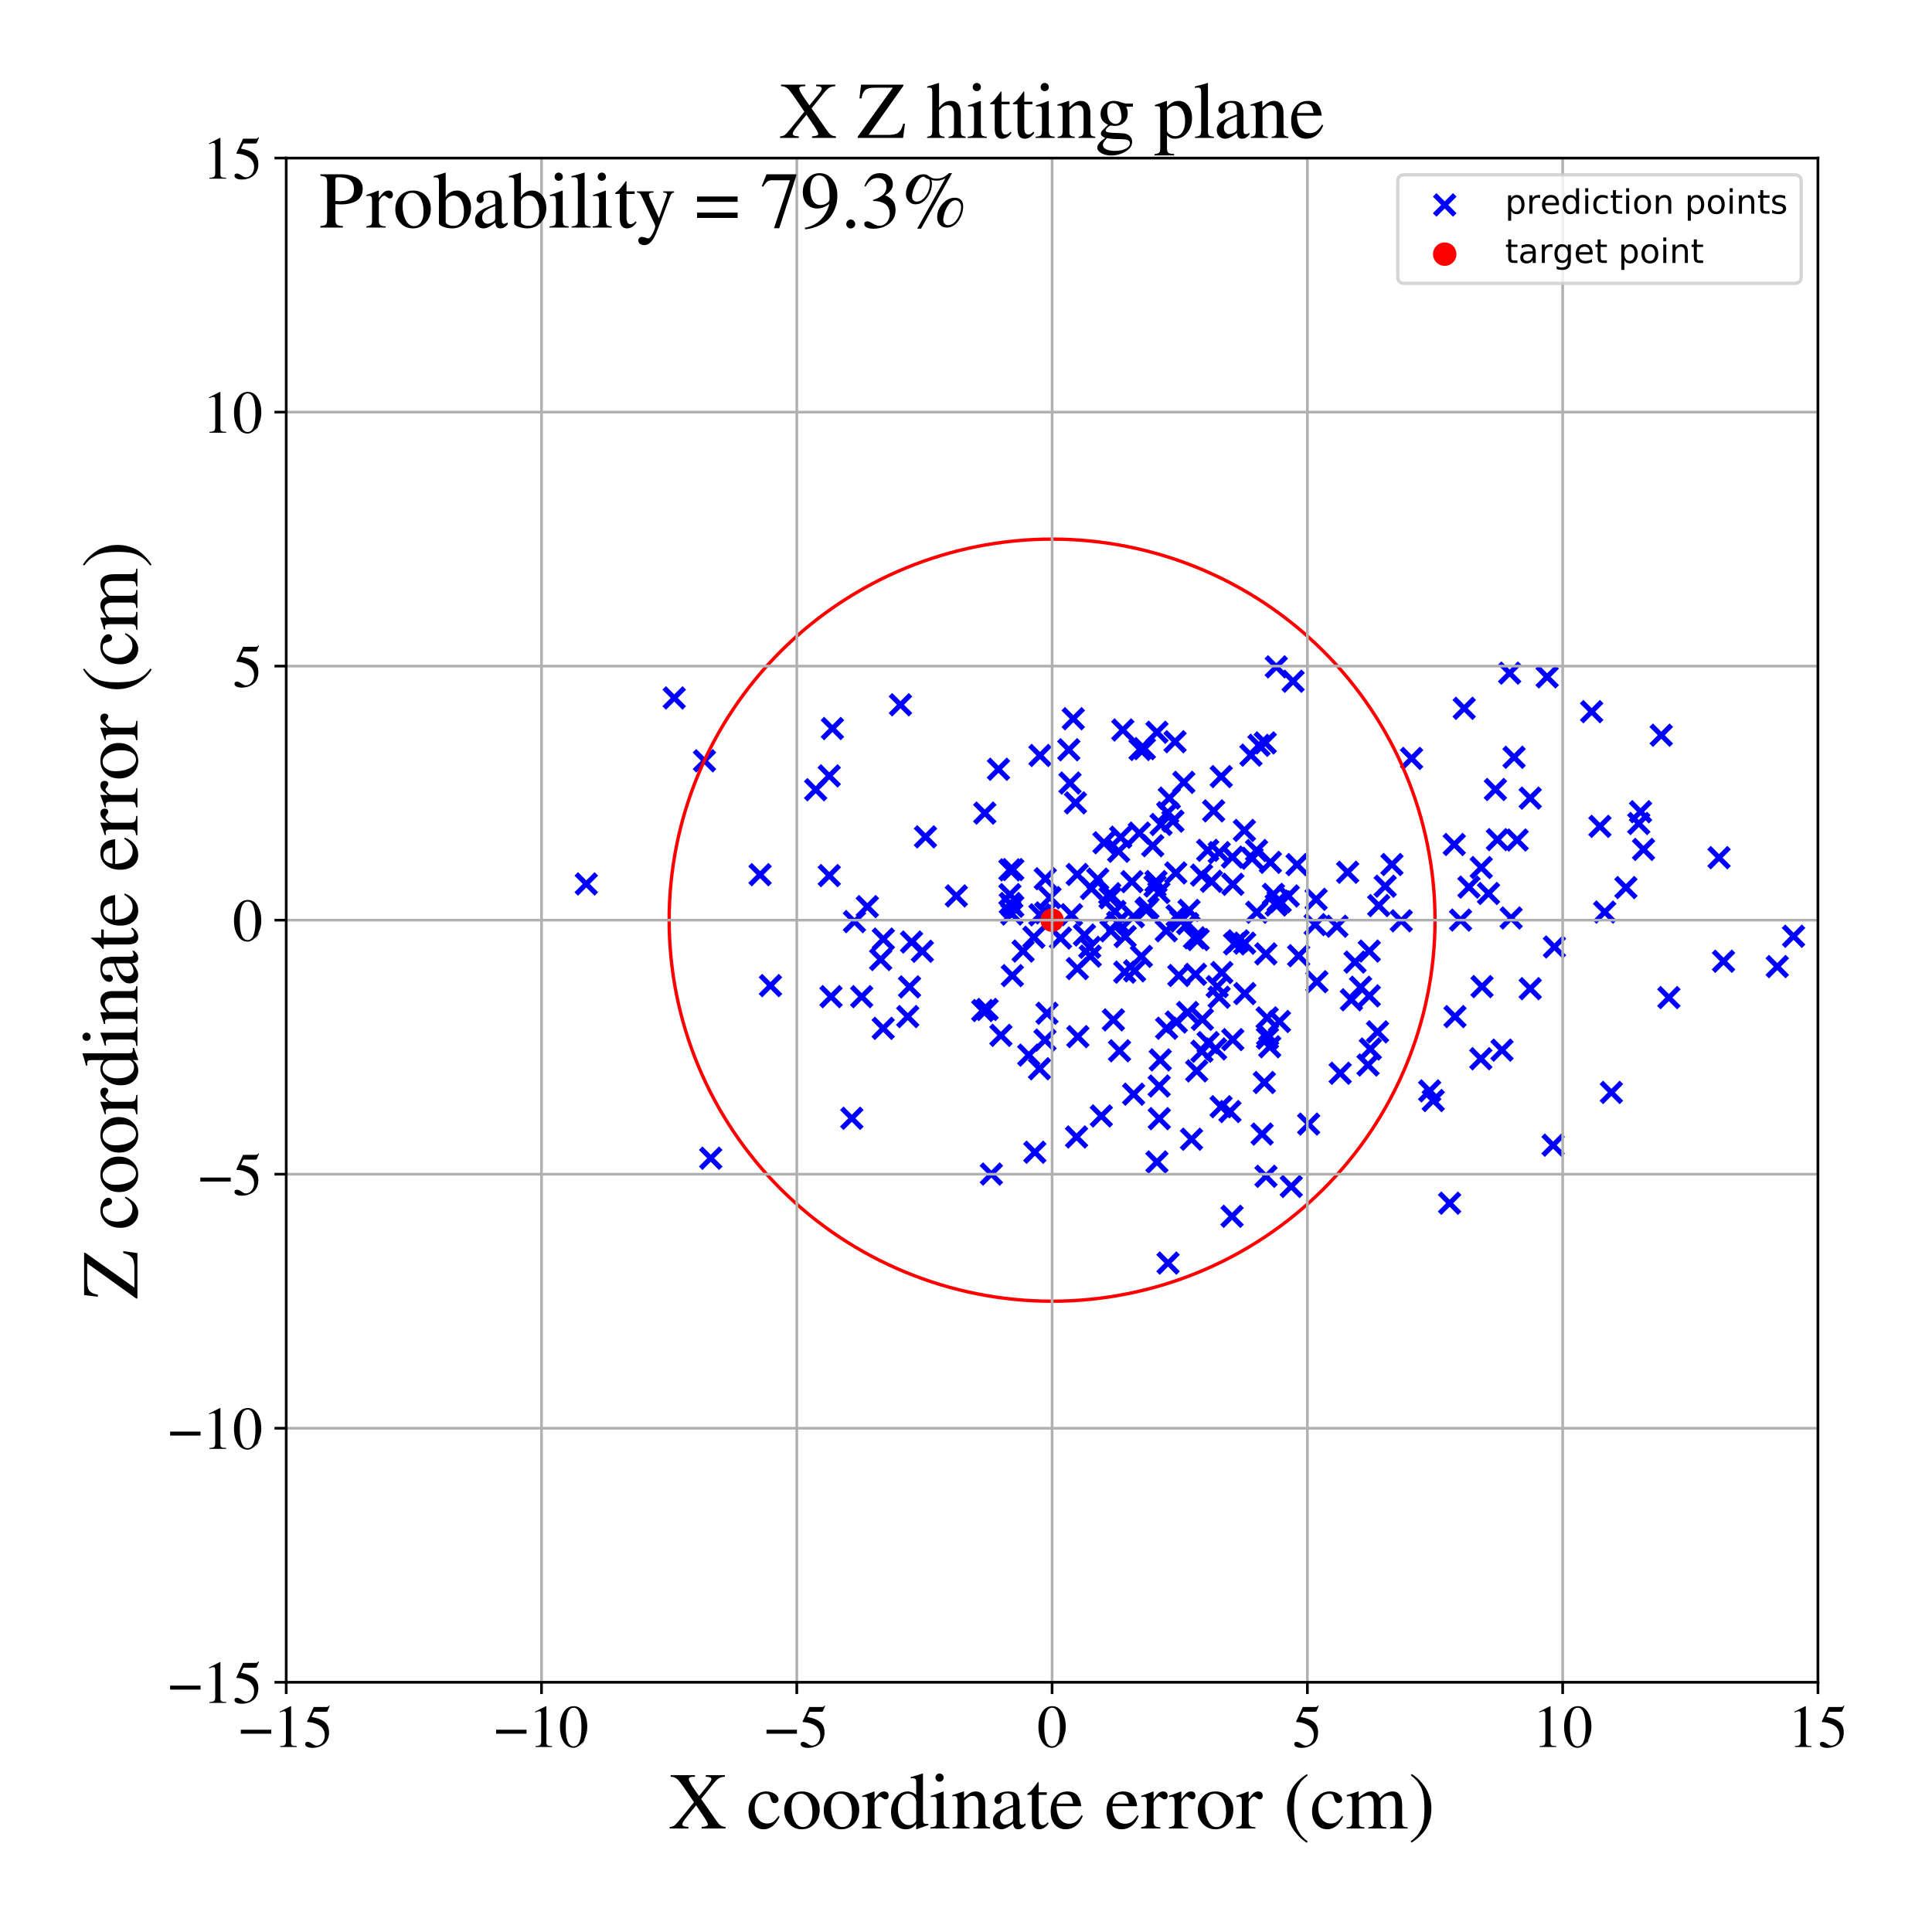 <?xml version="1.0" encoding="utf-8" standalone="no"?>
<!DOCTYPE svg PUBLIC "-//W3C//DTD SVG 1.1//EN"
  "http://www.w3.org/Graphics/SVG/1.1/DTD/svg11.dtd">
<!-- Created with matplotlib (https://matplotlib.org/) -->
<svg height="576pt" version="1.1" viewBox="0 0 576 576" width="576pt" xmlns="http://www.w3.org/2000/svg" xmlns:xlink="http://www.w3.org/1999/xlink">
 <defs>
  <style type="text/css">
*{stroke-linecap:butt;stroke-linejoin:round;}
  </style>
 </defs>
 <g id="figure_1">
  <g id="patch_1">
   <path d="M 0 576 
L 576 576 
L 576 0 
L 0 0 
z
" style="fill:#ffffff;"/>
  </g>
  <g id="axes_1">
   <g id="patch_2">
    <path d="M 85.331 501.548 
L 542 501.548 
L 542 47.121 
L 85.331 47.121 
z
" style="fill:#ffffff;"/>
   </g>
   <g id="PathCollection_1">
    <defs>
     <path d="M -3 3 
L 3 -3 
M -3 -3 
L 3 3 
" id="mde403bff49" style="stroke:#0000ff;stroke-width:1.5;"/>
    </defs>
    <g clip-path="url(#p967e4a4371)">
     <use style="fill:#0000ff;stroke:#0000ff;stroke-width:1.5;" x="635.653" xlink:href="#mde403bff49" y="302.907"/>
     <use style="fill:#0000ff;stroke:#0000ff;stroke-width:1.5;" x="344.925" xlink:href="#mde403bff49" y="346.424"/>
     <use style="fill:#0000ff;stroke:#0000ff;stroke-width:1.5;" x="270.634" xlink:href="#mde403bff49" y="303.081"/>
     <use style="fill:#0000ff;stroke:#0000ff;stroke-width:1.5;" x="350.698" xlink:href="#mde403bff49" y="304.706"/>
     <use style="fill:#0000ff;stroke:#0000ff;stroke-width:1.5;" x="368.084" xlink:href="#mde403bff49" y="281.411"/>
     <use style="fill:#0000ff;stroke:#0000ff;stroke-width:1.5;" x="456.218" xlink:href="#mde403bff49" y="294.76"/>
     <use style="fill:#0000ff;stroke:#0000ff;stroke-width:1.5;" x="371.12" xlink:href="#mde403bff49" y="296.226"/>
     <use style="fill:#0000ff;stroke:#0000ff;stroke-width:1.5;" x="358.238" xlink:href="#mde403bff49" y="260.909"/>
     <use style="fill:#0000ff;stroke:#0000ff;stroke-width:1.5;" x="367.321" xlink:href="#mde403bff49" y="362.628"/>
     <use style="fill:#0000ff;stroke:#0000ff;stroke-width:1.5;" x="325.401" xlink:href="#mde403bff49" y="264.893"/>
     <use style="fill:#0000ff;stroke:#0000ff;stroke-width:1.5;" x="402.896" xlink:href="#mde403bff49" y="298.075"/>
     <use style="fill:#0000ff;stroke:#0000ff;stroke-width:1.5;" x="271.165" xlink:href="#mde403bff49" y="294.227"/>
     <use style="fill:#0000ff;stroke:#0000ff;stroke-width:1.5;" x="380.508" xlink:href="#mde403bff49" y="198.816"/>
     <use style="fill:#0000ff;stroke:#0000ff;stroke-width:1.5;" x="345.502" xlink:href="#mde403bff49" y="266.104"/>
     <use style="fill:#0000ff;stroke:#0000ff;stroke-width:1.5;" x="321.193" xlink:href="#mde403bff49" y="288.767"/>
     <use style="fill:#0000ff;stroke:#0000ff;stroke-width:1.5;" x="377.774" xlink:href="#mde403bff49" y="303.468"/>
     <use style="fill:#0000ff;stroke:#0000ff;stroke-width:1.5;" x="373.305" xlink:href="#mde403bff49" y="255.884"/>
     <use style="fill:#0000ff;stroke:#0000ff;stroke-width:1.5;" x="384.97" xlink:href="#mde403bff49" y="353.73"/>
     <use style="fill:#0000ff;stroke:#0000ff;stroke-width:1.5;" x="334.749" xlink:href="#mde403bff49" y="217.639"/>
     <use style="fill:#0000ff;stroke:#0000ff;stroke-width:1.5;" x="301.942" xlink:href="#mde403bff49" y="270.198"/>
     <use style="fill:#0000ff;stroke:#0000ff;stroke-width:1.5;" x="348.611" xlink:href="#mde403bff49" y="237.949"/>
     <use style="fill:#0000ff;stroke:#0000ff;stroke-width:1.5;" x="229.707" xlink:href="#mde403bff49" y="293.848"/>
     <use style="fill:#0000ff;stroke:#0000ff;stroke-width:1.5;" x="-1" xlink:href="#mde403bff49" y="258.588"/>
     <use style="fill:#0000ff;stroke:#0000ff;stroke-width:1.5;" x="-1" xlink:href="#mde403bff49" y="260"/>
     <use style="fill:#0000ff;stroke:#0000ff;stroke-width:1.5;" x="333.772" xlink:href="#mde403bff49" y="313.279"/>
     <use style="fill:#0000ff;stroke:#0000ff;stroke-width:1.5;" x="450.522" xlink:href="#mde403bff49" y="273.687"/>
     <use style="fill:#0000ff;stroke:#0000ff;stroke-width:1.5;" x="512.506" xlink:href="#mde403bff49" y="255.704"/>
     <use style="fill:#0000ff;stroke:#0000ff;stroke-width:1.5;" x="311.551" xlink:href="#mde403bff49" y="310.083"/>
     <use style="fill:#0000ff;stroke:#0000ff;stroke-width:1.5;" x="364.093" xlink:href="#mde403bff49" y="231.529"/>
     <use style="fill:#0000ff;stroke:#0000ff;stroke-width:1.5;" x="330.859" xlink:href="#mde403bff49" y="266.449"/>
     <use style="fill:#0000ff;stroke:#0000ff;stroke-width:1.5;" x="495.285" xlink:href="#mde403bff49" y="219.195"/>
     <use style="fill:#0000ff;stroke:#0000ff;stroke-width:1.5;" x="451.398" xlink:href="#mde403bff49" y="225.775"/>
     <use style="fill:#0000ff;stroke:#0000ff;stroke-width:1.5;" x="461.259" xlink:href="#mde403bff49" y="201.802"/>
     <use style="fill:#0000ff;stroke:#0000ff;stroke-width:1.5;" x="412.977" xlink:href="#mde403bff49" y="264.213"/>
     <use style="fill:#0000ff;stroke:#0000ff;stroke-width:1.5;" x="15.471" xlink:href="#mde403bff49" y="360.601"/>
     <use style="fill:#0000ff;stroke:#0000ff;stroke-width:1.5;" x="339.684" xlink:href="#mde403bff49" y="248.372"/>
     <use style="fill:#0000ff;stroke:#0000ff;stroke-width:1.5;" x="363.496" xlink:href="#mde403bff49" y="254.194"/>
     <use style="fill:#0000ff;stroke:#0000ff;stroke-width:1.5;" x="367.548" xlink:href="#mde403bff49" y="263.642"/>
     <use style="fill:#0000ff;stroke:#0000ff;stroke-width:1.5;" x="734.898" xlink:href="#mde403bff49" y="329.496"/>
     <use style="fill:#0000ff;stroke:#0000ff;stroke-width:1.5;" x="445.835" xlink:href="#mde403bff49" y="235.381"/>
     <use style="fill:#0000ff;stroke:#0000ff;stroke-width:1.5;" x="361.829" xlink:href="#mde403bff49" y="241.756"/>
     <use style="fill:#0000ff;stroke:#0000ff;stroke-width:1.5;" x="484.744" xlink:href="#mde403bff49" y="264.623"/>
     <use style="fill:#0000ff;stroke:#0000ff;stroke-width:1.5;" x="345.625" xlink:href="#mde403bff49" y="333.51"/>
     <use style="fill:#0000ff;stroke:#0000ff;stroke-width:1.5;" x="378.754" xlink:href="#mde403bff49" y="257.099"/>
     <use style="fill:#0000ff;stroke:#0000ff;stroke-width:1.5;" x="405.645" xlink:href="#mde403bff49" y="294.335"/>
     <use style="fill:#0000ff;stroke:#0000ff;stroke-width:1.5;" x="443.782" xlink:href="#mde403bff49" y="266.377"/>
     <use style="fill:#0000ff;stroke:#0000ff;stroke-width:1.5;" x="331.208" xlink:href="#mde403bff49" y="277.524"/>
     <use style="fill:#0000ff;stroke:#0000ff;stroke-width:1.5;" x="292.986" xlink:href="#mde403bff49" y="301.274"/>
     <use style="fill:#0000ff;stroke:#0000ff;stroke-width:1.5;" x="301.193" xlink:href="#mde403bff49" y="269.365"/>
     <use style="fill:#0000ff;stroke:#0000ff;stroke-width:1.5;" x="362.412" xlink:href="#mde403bff49" y="312.722"/>
     <use style="fill:#0000ff;stroke:#0000ff;stroke-width:1.5;" x="253.961" xlink:href="#mde403bff49" y="333.4"/>
     <use style="fill:#0000ff;stroke:#0000ff;stroke-width:1.5;" x="332.389" xlink:href="#mde403bff49" y="271.736"/>
     <use style="fill:#0000ff;stroke:#0000ff;stroke-width:1.5;" x="433.563" xlink:href="#mde403bff49" y="251.777"/>
     <use style="fill:#0000ff;stroke:#0000ff;stroke-width:1.5;" x="392.377" xlink:href="#mde403bff49" y="268.129"/>
     <use style="fill:#0000ff;stroke:#0000ff;stroke-width:1.5;" x="324.878" xlink:href="#mde403bff49" y="282.428"/>
     <use style="fill:#0000ff;stroke:#0000ff;stroke-width:1.5;" x="328.346" xlink:href="#mde403bff49" y="332.708"/>
     <use style="fill:#0000ff;stroke:#0000ff;stroke-width:1.5;" x="350.543" xlink:href="#mde403bff49" y="260.255"/>
     <use style="fill:#0000ff;stroke:#0000ff;stroke-width:1.5;" x="313.048" xlink:href="#mde403bff49" y="267.621"/>
     <use style="fill:#0000ff;stroke:#0000ff;stroke-width:1.5;" x="411.049" xlink:href="#mde403bff49" y="269.978"/>
     <use style="fill:#0000ff;stroke:#0000ff;stroke-width:1.5;" x="323.313" xlink:href="#mde403bff49" y="278.761"/>
     <use style="fill:#0000ff;stroke:#0000ff;stroke-width:1.5;" x="381.666" xlink:href="#mde403bff49" y="268.836"/>
     <use style="fill:#0000ff;stroke:#0000ff;stroke-width:1.5;" x="896.432" xlink:href="#mde403bff49" y="291.797"/>
     <use style="fill:#0000ff;stroke:#0000ff;stroke-width:1.5;" x="888.373" xlink:href="#mde403bff49" y="299.521"/>
     <use style="fill:#0000ff;stroke:#0000ff;stroke-width:1.5;" x="335.333" xlink:href="#mde403bff49" y="289.834"/>
     <use style="fill:#0000ff;stroke:#0000ff;stroke-width:1.5;" x="478.422" xlink:href="#mde403bff49" y="271.92"/>
     <use style="fill:#0000ff;stroke:#0000ff;stroke-width:1.5;" x="436.534" xlink:href="#mde403bff49" y="211.176"/>
     <use style="fill:#0000ff;stroke:#0000ff;stroke-width:1.5;" x="441.612" xlink:href="#mde403bff49" y="258.651"/>
     <use style="fill:#0000ff;stroke:#0000ff;stroke-width:1.5;" x="420.838" xlink:href="#mde403bff49" y="226.109"/>
     <use style="fill:#0000ff;stroke:#0000ff;stroke-width:1.5;" x="446.436" xlink:href="#mde403bff49" y="250.324"/>
     <use style="fill:#0000ff;stroke:#0000ff;stroke-width:1.5;" x="435.439" xlink:href="#mde403bff49" y="274.299"/>
     <use style="fill:#0000ff;stroke:#0000ff;stroke-width:1.5;" x="463.034" xlink:href="#mde403bff49" y="341.421"/>
     <use style="fill:#0000ff;stroke:#0000ff;stroke-width:1.5;" x="349.692" xlink:href="#mde403bff49" y="244.812"/>
     <use style="fill:#0000ff;stroke:#0000ff;stroke-width:1.5;" x="306.71" xlink:href="#mde403bff49" y="314.57"/>
     <use style="fill:#0000ff;stroke:#0000ff;stroke-width:1.5;" x="366.689" xlink:href="#mde403bff49" y="331.391"/>
     <use style="fill:#0000ff;stroke:#0000ff;stroke-width:1.5;" x="339.897" xlink:href="#mde403bff49" y="223.441"/>
     <use style="fill:#0000ff;stroke:#0000ff;stroke-width:1.5;" x="354.492" xlink:href="#mde403bff49" y="271.421"/>
     <use style="fill:#0000ff;stroke:#0000ff;stroke-width:1.5;" x="340.286" xlink:href="#mde403bff49" y="285.13"/>
     <use style="fill:#0000ff;stroke:#0000ff;stroke-width:1.5;" x="408.549" xlink:href="#mde403bff49" y="312.755"/>
     <use style="fill:#0000ff;stroke:#0000ff;stroke-width:1.5;" x="399.561" xlink:href="#mde403bff49" y="319.978"/>
     <use style="fill:#0000ff;stroke:#0000ff;stroke-width:1.5;" x="441.489" xlink:href="#mde403bff49" y="315.652"/>
     <use style="fill:#0000ff;stroke:#0000ff;stroke-width:1.5;" x="377.874" xlink:href="#mde403bff49" y="309.501"/>
     <use style="fill:#0000ff;stroke:#0000ff;stroke-width:1.5;" x="401.784" xlink:href="#mde403bff49" y="260.051"/>
     <use style="fill:#0000ff;stroke:#0000ff;stroke-width:1.5;" x="369.128" xlink:href="#mde403bff49" y="280.5"/>
     <use style="fill:#0000ff;stroke:#0000ff;stroke-width:1.5;" x="364.053" xlink:href="#mde403bff49" y="329.954"/>
     <use style="fill:#0000ff;stroke:#0000ff;stroke-width:1.5;" x="426.239" xlink:href="#mde403bff49" y="325.237"/>
     <use style="fill:#0000ff;stroke:#0000ff;stroke-width:1.5;" x="447.802" xlink:href="#mde403bff49" y="313.085"/>
     <use style="fill:#0000ff;stroke:#0000ff;stroke-width:1.5;" x="408.231" xlink:href="#mde403bff49" y="296.905"/>
     <use style="fill:#0000ff;stroke:#0000ff;stroke-width:1.5;" x="337.893" xlink:href="#mde403bff49" y="273.304"/>
     <use style="fill:#0000ff;stroke:#0000ff;stroke-width:1.5;" x="263.356" xlink:href="#mde403bff49" y="279.972"/>
     <use style="fill:#0000ff;stroke:#0000ff;stroke-width:1.5;" x="358.471" xlink:href="#mde403bff49" y="303.917"/>
     <use style="fill:#0000ff;stroke:#0000ff;stroke-width:1.5;" x="347.822" xlink:href="#mde403bff49" y="306.555"/>
     <use style="fill:#0000ff;stroke:#0000ff;stroke-width:1.5;" x="381.445" xlink:href="#mde403bff49" y="304.54"/>
     <use style="fill:#0000ff;stroke:#0000ff;stroke-width:1.5;" x="301.672" xlink:href="#mde403bff49" y="272.509"/>
     <use style="fill:#0000ff;stroke:#0000ff;stroke-width:1.5;" x="356.414" xlink:href="#mde403bff49" y="290.48"/>
     <use style="fill:#0000ff;stroke:#0000ff;stroke-width:1.5;" x="377.436" xlink:href="#mde403bff49" y="350.701"/>
     <use style="fill:#0000ff;stroke:#0000ff;stroke-width:1.5;" x="318.652" xlink:href="#mde403bff49" y="223.53"/>
     <use style="fill:#0000ff;stroke:#0000ff;stroke-width:1.5;" x="301.948" xlink:href="#mde403bff49" y="259.25"/>
     <use style="fill:#0000ff;stroke:#0000ff;stroke-width:1.5;" x="352.941" xlink:href="#mde403bff49" y="233.249"/>
     <use style="fill:#0000ff;stroke:#0000ff;stroke-width:1.5;" x="380.481" xlink:href="#mde403bff49" y="269.822"/>
     <use style="fill:#0000ff;stroke:#0000ff;stroke-width:1.5;" x="427.299" xlink:href="#mde403bff49" y="328.111"/>
     <use style="fill:#0000ff;stroke:#0000ff;stroke-width:1.5;" x="513.845" xlink:href="#mde403bff49" y="286.579"/>
     <use style="fill:#0000ff;stroke:#0000ff;stroke-width:1.5;" x="61.586" xlink:href="#mde403bff49" y="235.388"/>
     <use style="fill:#0000ff;stroke:#0000ff;stroke-width:1.5;" x="356.126" xlink:href="#mde403bff49" y="279.594"/>
     <use style="fill:#0000ff;stroke:#0000ff;stroke-width:1.5;" x="305.021" xlink:href="#mde403bff49" y="283.547"/>
     <use style="fill:#0000ff;stroke:#0000ff;stroke-width:1.5;" x="354.084" xlink:href="#mde403bff49" y="275.343"/>
     <use style="fill:#0000ff;stroke:#0000ff;stroke-width:1.5;" x="437.946" xlink:href="#mde403bff49" y="264.482"/>
     <use style="fill:#0000ff;stroke:#0000ff;stroke-width:1.5;" x="343.668" xlink:href="#mde403bff49" y="252.141"/>
     <use style="fill:#0000ff;stroke:#0000ff;stroke-width:1.5;" x="360.189" xlink:href="#mde403bff49" y="310.832"/>
     <use style="fill:#0000ff;stroke:#0000ff;stroke-width:1.5;" x="308.523" xlink:href="#mde403bff49" y="343.52"/>
     <use style="fill:#0000ff;stroke:#0000ff;stroke-width:1.5;" x="348.146" xlink:href="#mde403bff49" y="242.28"/>
     <use style="fill:#0000ff;stroke:#0000ff;stroke-width:1.5;" x="374.614" xlink:href="#mde403bff49" y="253.575"/>
     <use style="fill:#0000ff;stroke:#0000ff;stroke-width:1.5;" x="295.561" xlink:href="#mde403bff49" y="350.033"/>
     <use style="fill:#0000ff;stroke:#0000ff;stroke-width:1.5;" x="356.782" xlink:href="#mde403bff49" y="319.278"/>
     <use style="fill:#0000ff;stroke:#0000ff;stroke-width:1.5;" x="319.448" xlink:href="#mde403bff49" y="272.705"/>
     <use style="fill:#0000ff;stroke:#0000ff;stroke-width:1.5;" x="372.957" xlink:href="#mde403bff49" y="225.137"/>
     <use style="fill:#0000ff;stroke:#0000ff;stroke-width:1.5;" x="337.467" xlink:href="#mde403bff49" y="262.853"/>
     <use style="fill:#0000ff;stroke:#0000ff;stroke-width:1.5;" x="309.918" xlink:href="#mde403bff49" y="318.636"/>
     <use style="fill:#0000ff;stroke:#0000ff;stroke-width:1.5;" x="319.987" xlink:href="#mde403bff49" y="214.28"/>
     <use style="fill:#0000ff;stroke:#0000ff;stroke-width:1.5;" x="367.535" xlink:href="#mde403bff49" y="309.945"/>
     <use style="fill:#0000ff;stroke:#0000ff;stroke-width:1.5;" x="271.769" xlink:href="#mde403bff49" y="280.853"/>
     <use style="fill:#0000ff;stroke:#0000ff;stroke-width:1.5;" x="334.114" xlink:href="#mde403bff49" y="249.604"/>
     <use style="fill:#0000ff;stroke:#0000ff;stroke-width:1.5;" x="384.081" xlink:href="#mde403bff49" y="267.118"/>
     <use style="fill:#0000ff;stroke:#0000ff;stroke-width:1.5;" x="362.889" xlink:href="#mde403bff49" y="294.156"/>
     <use style="fill:#0000ff;stroke:#0000ff;stroke-width:1.5;" x="815.325" xlink:href="#mde403bff49" y="305.701"/>
     <use style="fill:#0000ff;stroke:#0000ff;stroke-width:1.5;" x="301.823" xlink:href="#mde403bff49" y="290.871"/>
     <use style="fill:#0000ff;stroke:#0000ff;stroke-width:1.5;" x="210.032" xlink:href="#mde403bff49" y="226.818"/>
     <use style="fill:#0000ff;stroke:#0000ff;stroke-width:1.5;" x="357.218" xlink:href="#mde403bff49" y="280.114"/>
     <use style="fill:#0000ff;stroke:#0000ff;stroke-width:1.5;" x="344.647" xlink:href="#mde403bff49" y="262.83"/>
     <use style="fill:#0000ff;stroke:#0000ff;stroke-width:1.5;" x="432.186" xlink:href="#mde403bff49" y="358.718"/>
     <use style="fill:#0000ff;stroke:#0000ff;stroke-width:1.5;" x="248.174" xlink:href="#mde403bff49" y="217.196"/>
     <use style="fill:#0000ff;stroke:#0000ff;stroke-width:1.5;" x="320.956" xlink:href="#mde403bff49" y="338.98"/>
     <use style="fill:#0000ff;stroke:#0000ff;stroke-width:1.5;" x="377.909" xlink:href="#mde403bff49" y="308.526"/>
     <use style="fill:#0000ff;stroke:#0000ff;stroke-width:1.5;" x="433.784" xlink:href="#mde403bff49" y="303.083"/>
     <use style="fill:#0000ff;stroke:#0000ff;stroke-width:1.5;" x="403.983" xlink:href="#mde403bff49" y="286.827"/>
     <use style="fill:#0000ff;stroke:#0000ff;stroke-width:1.5;" x="347.705" xlink:href="#mde403bff49" y="277.496"/>
     <use style="fill:#0000ff;stroke:#0000ff;stroke-width:1.5;" x="247.756" xlink:href="#mde403bff49" y="297.135"/>
     <use style="fill:#0000ff;stroke:#0000ff;stroke-width:1.5;" x="350.323" xlink:href="#mde403bff49" y="221.136"/>
     <use style="fill:#0000ff;stroke:#0000ff;stroke-width:1.5;" x="385.515" xlink:href="#mde403bff49" y="203.105"/>
     <use style="fill:#0000ff;stroke:#0000ff;stroke-width:1.5;" x="441.847" xlink:href="#mde403bff49" y="294.144"/>
     <use style="fill:#0000ff;stroke:#0000ff;stroke-width:1.5;" x="529.865" xlink:href="#mde403bff49" y="288.175"/>
     <use style="fill:#0000ff;stroke:#0000ff;stroke-width:1.5;" x="360.058" xlink:href="#mde403bff49" y="253.513"/>
     <use style="fill:#0000ff;stroke:#0000ff;stroke-width:1.5;" x="333.227" xlink:href="#mde403bff49" y="275.008"/>
     <use style="fill:#0000ff;stroke:#0000ff;stroke-width:1.5;" x="331.945" xlink:href="#mde403bff49" y="304.063"/>
     <use style="fill:#0000ff;stroke:#0000ff;stroke-width:1.5;" x="352.05" xlink:href="#mde403bff49" y="274.556"/>
     <use style="fill:#0000ff;stroke:#0000ff;stroke-width:1.5;" x="344.929" xlink:href="#mde403bff49" y="218.316"/>
     <use style="fill:#0000ff;stroke:#0000ff;stroke-width:1.5;" x="341.178" xlink:href="#mde403bff49" y="223.202"/>
     <use style="fill:#0000ff;stroke:#0000ff;stroke-width:1.5;" x="367.434" xlink:href="#mde403bff49" y="255.526"/>
     <use style="fill:#0000ff;stroke:#0000ff;stroke-width:1.5;" x="201.016" xlink:href="#mde403bff49" y="208.087"/>
     <use style="fill:#0000ff;stroke:#0000ff;stroke-width:1.5;" x="474.535" xlink:href="#mde403bff49" y="212.176"/>
     <use style="fill:#0000ff;stroke:#0000ff;stroke-width:1.5;" x="263.31" xlink:href="#mde403bff49" y="306.59"/>
     <use style="fill:#0000ff;stroke:#0000ff;stroke-width:1.5;" x="377.217" xlink:href="#mde403bff49" y="221.488"/>
     <use style="fill:#0000ff;stroke:#0000ff;stroke-width:1.5;" x="350.955" xlink:href="#mde403bff49" y="273.027"/>
     <use style="fill:#0000ff;stroke:#0000ff;stroke-width:1.5;" x="247.223" xlink:href="#mde403bff49" y="231.321"/>
     <use style="fill:#0000ff;stroke:#0000ff;stroke-width:1.5;" x="211.891" xlink:href="#mde403bff49" y="345.31"/>
     <use style="fill:#0000ff;stroke:#0000ff;stroke-width:1.5;" x="327.273" xlink:href="#mde403bff49" y="262.091"/>
     <use style="fill:#0000ff;stroke:#0000ff;stroke-width:1.5;" x="376.283" xlink:href="#mde403bff49" y="338.105"/>
     <use style="fill:#0000ff;stroke:#0000ff;stroke-width:1.5;" x="294.294" xlink:href="#mde403bff49" y="300.958"/>
     <use style="fill:#0000ff;stroke:#0000ff;stroke-width:1.5;" x="256.904" xlink:href="#mde403bff49" y="297.142"/>
     <use style="fill:#0000ff;stroke:#0000ff;stroke-width:1.5;" x="354.07" xlink:href="#mde403bff49" y="301.871"/>
     <use style="fill:#0000ff;stroke:#0000ff;stroke-width:1.5;" x="338.266" xlink:href="#mde403bff49" y="289.447"/>
     <use style="fill:#0000ff;stroke:#0000ff;stroke-width:1.5;" x="489.105" xlink:href="#mde403bff49" y="242.005"/>
     <use style="fill:#0000ff;stroke:#0000ff;stroke-width:1.5;" x="311.778" xlink:href="#mde403bff49" y="272.164"/>
     <use style="fill:#0000ff;stroke:#0000ff;stroke-width:1.5;" x="488.584" xlink:href="#mde403bff49" y="245.514"/>
     <use style="fill:#0000ff;stroke:#0000ff;stroke-width:1.5;" x="308.231" xlink:href="#mde403bff49" y="279.438"/>
     <use style="fill:#0000ff;stroke:#0000ff;stroke-width:1.5;" x="361.169" xlink:href="#mde403bff49" y="262.745"/>
     <use style="fill:#0000ff;stroke:#0000ff;stroke-width:1.5;" x="358.338" xlink:href="#mde403bff49" y="313.417"/>
     <use style="fill:#0000ff;stroke:#0000ff;stroke-width:1.5;" x="330.952" xlink:href="#mde403bff49" y="267.645"/>
     <use style="fill:#0000ff;stroke:#0000ff;stroke-width:1.5;" x="408.231" xlink:href="#mde403bff49" y="283.547"/>
     <use style="fill:#0000ff;stroke:#0000ff;stroke-width:1.5;" x="-1" xlink:href="#mde403bff49" y="291.749"/>
     <use style="fill:#0000ff;stroke:#0000ff;stroke-width:1.5;" x="-1" xlink:href="#mde403bff49" y="254.469"/>
     <use style="fill:#0000ff;stroke:#0000ff;stroke-width:1.5;" x="450.082" xlink:href="#mde403bff49" y="200.685"/>
     <use style="fill:#0000ff;stroke:#0000ff;stroke-width:1.5;" x="371.08" xlink:href="#mde403bff49" y="281.192"/>
     <use style="fill:#0000ff;stroke:#0000ff;stroke-width:1.5;" x="534.727" xlink:href="#mde403bff49" y="279.132"/>
     <use style="fill:#0000ff;stroke:#0000ff;stroke-width:1.5;" x="-1" xlink:href="#mde403bff49" y="261.667"/>
     <use style="fill:#0000ff;stroke:#0000ff;stroke-width:1.5;" x="-1" xlink:href="#mde403bff49" y="260.139"/>
     <use style="fill:#0000ff;stroke:#0000ff;stroke-width:1.5;" x="247.238" xlink:href="#mde403bff49" y="261.043"/>
     <use style="fill:#0000ff;stroke:#0000ff;stroke-width:1.5;" x="254.74" xlink:href="#mde403bff49" y="274.769"/>
     <use style="fill:#0000ff;stroke:#0000ff;stroke-width:1.5;" x="355.234" xlink:href="#mde403bff49" y="339.641"/>
     <use style="fill:#0000ff;stroke:#0000ff;stroke-width:1.5;" x="917.985" xlink:href="#mde403bff49" y="110.563"/>
     <use style="fill:#0000ff;stroke:#0000ff;stroke-width:1.5;" x="348.232" xlink:href="#mde403bff49" y="376.564"/>
     <use style="fill:#0000ff;stroke:#0000ff;stroke-width:1.5;" x="378.558" xlink:href="#mde403bff49" y="312.083"/>
     <use style="fill:#0000ff;stroke:#0000ff;stroke-width:1.5;" x="335.457" xlink:href="#mde403bff49" y="279.217"/>
     <use style="fill:#0000ff;stroke:#0000ff;stroke-width:1.5;" x="351.449" xlink:href="#mde403bff49" y="290.829"/>
     <use style="fill:#0000ff;stroke:#0000ff;stroke-width:1.5;" x="345.59" xlink:href="#mde403bff49" y="323.788"/>
     <use style="fill:#0000ff;stroke:#0000ff;stroke-width:1.5;" x="480.411" xlink:href="#mde403bff49" y="325.692"/>
     <use style="fill:#0000ff;stroke:#0000ff;stroke-width:1.5;" x="293.599" xlink:href="#mde403bff49" y="242.418"/>
     <use style="fill:#0000ff;stroke:#0000ff;stroke-width:1.5;" x="377.399" xlink:href="#mde403bff49" y="284.387"/>
     <use style="fill:#0000ff;stroke:#0000ff;stroke-width:1.5;" x="456.213" xlink:href="#mde403bff49" y="237.947"/>
     <use style="fill:#0000ff;stroke:#0000ff;stroke-width:1.5;" x="374.683" xlink:href="#mde403bff49" y="271.975"/>
     <use style="fill:#0000ff;stroke:#0000ff;stroke-width:1.5;" x="376.942" xlink:href="#mde403bff49" y="322.735"/>
     <use style="fill:#0000ff;stroke:#0000ff;stroke-width:1.5;" x="568.451" xlink:href="#mde403bff49" y="266.027"/>
     <use style="fill:#0000ff;stroke:#0000ff;stroke-width:1.5;" x="319.006" xlink:href="#mde403bff49" y="233.455"/>
     <use style="fill:#0000ff;stroke:#0000ff;stroke-width:1.5;" x="407.856" xlink:href="#mde403bff49" y="317.515"/>
     <use style="fill:#0000ff;stroke:#0000ff;stroke-width:1.5;" x="410.693" xlink:href="#mde403bff49" y="307.642"/>
     <use style="fill:#0000ff;stroke:#0000ff;stroke-width:1.5;" x="268.459" xlink:href="#mde403bff49" y="210.12"/>
     <use style="fill:#0000ff;stroke:#0000ff;stroke-width:1.5;" x="387.171" xlink:href="#mde403bff49" y="284.935"/>
     <use style="fill:#0000ff;stroke:#0000ff;stroke-width:1.5;" x="312.14" xlink:href="#mde403bff49" y="302.094"/>
     <use style="fill:#0000ff;stroke:#0000ff;stroke-width:1.5;" x="301.092" xlink:href="#mde403bff49" y="266.725"/>
     <use style="fill:#0000ff;stroke:#0000ff;stroke-width:1.5;" x="381.041" xlink:href="#mde403bff49" y="268.674"/>
     <use style="fill:#0000ff;stroke:#0000ff;stroke-width:1.5;" x="310.057" xlink:href="#mde403bff49" y="225.234"/>
     <use style="fill:#0000ff;stroke:#0000ff;stroke-width:1.5;" x="386.69" xlink:href="#mde403bff49" y="257.772"/>
     <use style="fill:#0000ff;stroke:#0000ff;stroke-width:1.5;" x="226.605" xlink:href="#mde403bff49" y="260.774"/>
     <use style="fill:#0000ff;stroke:#0000ff;stroke-width:1.5;" x="316.183" xlink:href="#mde403bff49" y="279.678"/>
     <use style="fill:#0000ff;stroke:#0000ff;stroke-width:1.5;" x="364.271" xlink:href="#mde403bff49" y="289.957"/>
     <use style="fill:#0000ff;stroke:#0000ff;stroke-width:1.5;" x="311.64" xlink:href="#mde403bff49" y="261.984"/>
     <use style="fill:#0000ff;stroke:#0000ff;stroke-width:1.5;" x="452.316" xlink:href="#mde403bff49" y="250.445"/>
     <use style="fill:#0000ff;stroke:#0000ff;stroke-width:1.5;" x="337.978" xlink:href="#mde403bff49" y="326.218"/>
     <use style="fill:#0000ff;stroke:#0000ff;stroke-width:1.5;" x="297.684" xlink:href="#mde403bff49" y="229.343"/>
     <use style="fill:#0000ff;stroke:#0000ff;stroke-width:1.5;" x="390.159" xlink:href="#mde403bff49" y="335.128"/>
     <use style="fill:#0000ff;stroke:#0000ff;stroke-width:1.5;" x="325.041" xlink:href="#mde403bff49" y="285.066"/>
     <use style="fill:#0000ff;stroke:#0000ff;stroke-width:1.5;" x="417.768" xlink:href="#mde403bff49" y="274.53"/>
     <use style="fill:#0000ff;stroke:#0000ff;stroke-width:1.5;" x="345.912" xlink:href="#mde403bff49" y="316.005"/>
     <use style="fill:#0000ff;stroke:#0000ff;stroke-width:1.5;" x="371" xlink:href="#mde403bff49" y="247.574"/>
     <use style="fill:#0000ff;stroke:#0000ff;stroke-width:1.5;" x="344.36" xlink:href="#mde403bff49" y="264.161"/>
     <use style="fill:#0000ff;stroke:#0000ff;stroke-width:1.5;" x="363.472" xlink:href="#mde403bff49" y="297.306"/>
     <use style="fill:#0000ff;stroke:#0000ff;stroke-width:1.5;" x="274.989" xlink:href="#mde403bff49" y="283.611"/>
     <use style="fill:#0000ff;stroke:#0000ff;stroke-width:1.5;" x="329.126" xlink:href="#mde403bff49" y="251.257"/>
     <use style="fill:#0000ff;stroke:#0000ff;stroke-width:1.5;" x="310.028" xlink:href="#mde403bff49" y="272.744"/>
     <use style="fill:#0000ff;stroke:#0000ff;stroke-width:1.5;" x="301.082" xlink:href="#mde403bff49" y="259.347"/>
     <use style="fill:#0000ff;stroke:#0000ff;stroke-width:1.5;" x="497.548" xlink:href="#mde403bff49" y="297.42"/>
     <use style="fill:#0000ff;stroke:#0000ff;stroke-width:1.5;" x="346.15" xlink:href="#mde403bff49" y="245.799"/>
     <use style="fill:#0000ff;stroke:#0000ff;stroke-width:1.5;" x="275.922" xlink:href="#mde403bff49" y="249.498"/>
     <use style="fill:#0000ff;stroke:#0000ff;stroke-width:1.5;" x="285.121" xlink:href="#mde403bff49" y="267.104"/>
     <use style="fill:#0000ff;stroke:#0000ff;stroke-width:1.5;" x="342.242" xlink:href="#mde403bff49" y="270.697"/>
     <use style="fill:#0000ff;stroke:#0000ff;stroke-width:1.5;" x="320.638" xlink:href="#mde403bff49" y="239.363"/>
     <use style="fill:#0000ff;stroke:#0000ff;stroke-width:1.5;" x="321.155" xlink:href="#mde403bff49" y="260.71"/>
     <use style="fill:#0000ff;stroke:#0000ff;stroke-width:1.5;" x="333.508" xlink:href="#mde403bff49" y="253.802"/>
     <use style="fill:#0000ff;stroke:#0000ff;stroke-width:1.5;" x="379.654" xlink:href="#mde403bff49" y="266.648"/>
     <use style="fill:#0000ff;stroke:#0000ff;stroke-width:1.5;" x="-1" xlink:href="#mde403bff49" y="350.392"/>
     <use style="fill:#0000ff;stroke:#0000ff;stroke-width:1.5;" x="-1" xlink:href="#mde403bff49" y="337.671"/>
     <use style="fill:#0000ff;stroke:#0000ff;stroke-width:1.5;" x="243.188" xlink:href="#mde403bff49" y="235.448"/>
     <use style="fill:#0000ff;stroke:#0000ff;stroke-width:1.5;" x="392.098" xlink:href="#mde403bff49" y="275.665"/>
     <use style="fill:#0000ff;stroke:#0000ff;stroke-width:1.5;" x="463.431" xlink:href="#mde403bff49" y="282.32"/>
     <use style="fill:#0000ff;stroke:#0000ff;stroke-width:1.5;" x="262.553" xlink:href="#mde403bff49" y="286.068"/>
     <use style="fill:#0000ff;stroke:#0000ff;stroke-width:1.5;" x="489.999" xlink:href="#mde403bff49" y="253.242"/>
     <use style="fill:#0000ff;stroke:#0000ff;stroke-width:1.5;" x="321.349" xlink:href="#mde403bff49" y="309.063"/>
     <use style="fill:#0000ff;stroke:#0000ff;stroke-width:1.5;" x="398.573" xlink:href="#mde403bff49" y="276.138"/>
     <use style="fill:#0000ff;stroke:#0000ff;stroke-width:1.5;" x="375.344" xlink:href="#mde403bff49" y="222.212"/>
     <use style="fill:#0000ff;stroke:#0000ff;stroke-width:1.5;" x="174.789" xlink:href="#mde403bff49" y="263.534"/>
     <use style="fill:#0000ff;stroke:#0000ff;stroke-width:1.5;" x="298.413" xlink:href="#mde403bff49" y="308.675"/>
     <use style="fill:#0000ff;stroke:#0000ff;stroke-width:1.5;" x="476.998" xlink:href="#mde403bff49" y="246.37"/>
     <use style="fill:#0000ff;stroke:#0000ff;stroke-width:1.5;" x="341.704" xlink:href="#mde403bff49" y="271.269"/>
     <use style="fill:#0000ff;stroke:#0000ff;stroke-width:1.5;" x="414.988" xlink:href="#mde403bff49" y="257.748"/>
     <use style="fill:#0000ff;stroke:#0000ff;stroke-width:1.5;" x="392.614" xlink:href="#mde403bff49" y="292.68"/>
     <use style="fill:#0000ff;stroke:#0000ff;stroke-width:1.5;" x="258.577" xlink:href="#mde403bff49" y="270.301"/>
    </g>
   </g>
   <g id="PathCollection_2">
    <defs>
     <path d="M 0 3 
C 0.796 3 1.559 2.684 2.121 2.121 
C 2.684 1.559 3 0.796 3 0 
C 3 -0.796 2.684 -1.559 2.121 -2.121 
C 1.559 -2.684 0.796 -3 0 -3 
C -0.796 -3 -1.559 -2.684 -2.121 -2.121 
C -2.684 -1.559 -3 -0.796 -3 0 
C -3 0.796 -2.684 1.559 -2.121 2.121 
C -1.559 2.684 -0.796 3 0 3 
z
" id="m3a1a48624d" style="stroke:#ff0000;"/>
    </defs>
    <g clip-path="url(#p967e4a4371)">
     <use style="fill:#ff0000;stroke:#ff0000;" x="313.666" xlink:href="#m3a1a48624d" y="274.334"/>
    </g>
   </g>
   <g id="patch_3">
    <path clip-path="url(#p967e4a4371)" d="M 313.666 387.941 
C 343.943 387.941 372.985 375.971 394.394 354.666 
C 415.803 333.362 427.833 304.463 427.833 274.334 
C 427.833 244.206 415.803 215.307 394.394 194.002 
C 372.985 172.698 343.943 160.728 313.666 160.728 
C 283.388 160.728 254.347 172.698 232.937 194.002 
C 211.528 215.307 199.498 244.206 199.498 274.334 
C 199.498 304.463 211.528 333.362 232.937 354.666 
C 254.347 375.971 283.388 387.941 313.666 387.941 
z
" style="fill:none;stroke:#ff0000;stroke-linejoin:miter;"/>
   </g>
   <g id="matplotlib.axis_1">
    <g id="xtick_1">
     <g id="line2d_1">
      <path clip-path="url(#p967e4a4371)" d="M 85.331 501.548 
L 85.331 47.121 
" style="fill:none;stroke:#b0b0b0;stroke-linecap:square;stroke-width:0.8;"/>
     </g>
     <g id="line2d_2">
      <defs>
       <path d="M 0 0 
L 0 3.5 
" id="m21860abc6f" style="stroke:#000000;stroke-width:0.8;"/>
      </defs>
      <g>
       <use style="stroke:#000000;stroke-width:0.8;" x="85.331" xlink:href="#m21860abc6f" y="501.548"/>
      </g>
     </g>
     <g id="text_1">
      <!-- −15 -->
      <defs>
       <path d="M 3 22 
L 3 28.594 
L 53.406 28.594 
L 53.406 22 
z
" id="FreeSerif-8722"/>
       <path d="M 18.297 59.297 
Q 16.5 59.297 11.094 57.094 
L 11.094 58.5 
L 29.094 67.594 
L 29.906 67.406 
L 29.906 7.406 
Q 29.906 3.797 31.703 2.688 
Q 33.5 1.594 39.406 1.5 
L 39.406 0 
L 11.797 0 
L 11.797 1.5 
Q 17.406 1.703 19.344 3.141 
Q 21.297 4.594 21.297 9.297 
L 21.297 54.594 
Q 21.297 59.297 18.297 59.297 
z
" id="FreeSerif-49"/>
       <path d="M 35.703 19.406 
Q 35.703 24.703 33.344 28.797 
Q 31 32.906 27.641 35.156 
Q 24.297 37.406 20.141 38.844 
Q 16 40.297 12.953 40.75 
Q 9.906 41.203 7.594 41.203 
Q 6.406 41.203 6.406 42 
Q 6.406 42.297 6.5 42.5 
L 17.406 66.203 
L 38.297 66.203 
Q 39.906 66.203 40.844 66.703 
Q 41.797 67.203 42.906 68.797 
L 43.797 68.094 
L 40 59.203 
Q 39.594 58.297 37.703 58.297 
L 18.094 58.297 
L 13.906 49.797 
Q 28.5 47.203 35.594 41.344 
Q 42.703 35.5 42.703 24.203 
Q 42.703 18.297 40.844 13.688 
Q 39 9.094 36.141 6.297 
Q 33.297 3.5 29.547 1.703 
Q 25.797 -0.094 22.344 -0.75 
Q 18.906 -1.406 15.406 -1.406 
Q 9.797 -1.406 6.5 0.25 
Q 3.203 1.906 3.203 4.797 
Q 3.203 8.5 7.5 8.5 
Q 10.297 8.5 14.75 5.391 
Q 19.203 2.297 21.797 2.297 
Q 27.703 2.297 31.703 7.25 
Q 35.703 12.203 35.703 19.406 
z
" id="FreeSerif-53"/>
      </defs>
      <g transform="translate(71.255 520.841)scale(0.18 -0.18)">
       <use xlink:href="#FreeSerif-8722"/>
       <use x="56.4" xlink:href="#FreeSerif-49"/>
       <use x="106.4" xlink:href="#FreeSerif-53"/>
      </g>
     </g>
    </g>
    <g id="xtick_2">
     <g id="line2d_3">
      <path clip-path="url(#p967e4a4371)" d="M 161.443 501.548 
L 161.443 47.121 
" style="fill:none;stroke:#b0b0b0;stroke-linecap:square;stroke-width:0.8;"/>
     </g>
     <g id="line2d_4">
      <g>
       <use style="stroke:#000000;stroke-width:0.8;" x="161.443" xlink:href="#m21860abc6f" y="501.548"/>
      </g>
     </g>
     <g id="text_2">
      <!-- −10 -->
      <defs>
       <path d="M 47.594 17.797 
Q 35.203 -1.406 25 -1.406 
Q 14.797 -1.406 8.594 8.391 
Q 2.406 18.203 2.406 33.594 
Q 2.406 48.094 8.594 57.844 
Q 14.797 67.594 25.406 67.594 
Q 35.203 67.594 41.391 58 
Q 47.594 48.406 47.594 33 
Q 47.594 17.797 35.203 -1.406 
z
M 25.094 65 
Q 12 65 12 32.703 
Q 12 1.203 25 1.203 
Q 38 1.203 38 32.797 
Q 38 48.5 34.703 56.75 
Q 31.406 65 25.094 65 
z
" id="FreeSerif-48"/>
      </defs>
      <g transform="translate(147.366 520.841)scale(0.18 -0.18)">
       <use xlink:href="#FreeSerif-8722"/>
       <use x="56.4" xlink:href="#FreeSerif-49"/>
       <use x="106.4" xlink:href="#FreeSerif-48"/>
      </g>
     </g>
    </g>
    <g id="xtick_3">
     <g id="line2d_5">
      <path clip-path="url(#p967e4a4371)" d="M 237.554 501.548 
L 237.554 47.121 
" style="fill:none;stroke:#b0b0b0;stroke-linecap:square;stroke-width:0.8;"/>
     </g>
     <g id="line2d_6">
      <g>
       <use style="stroke:#000000;stroke-width:0.8;" x="237.554" xlink:href="#m21860abc6f" y="501.548"/>
      </g>
     </g>
     <g id="text_3">
      <!-- −5 -->
      <g transform="translate(227.978 520.841)scale(0.18 -0.18)">
       <use xlink:href="#FreeSerif-8722"/>
       <use x="56.4" xlink:href="#FreeSerif-53"/>
      </g>
     </g>
    </g>
    <g id="xtick_4">
     <g id="line2d_7">
      <path clip-path="url(#p967e4a4371)" d="M 313.666 501.548 
L 313.666 47.121 
" style="fill:none;stroke:#b0b0b0;stroke-linecap:square;stroke-width:0.8;"/>
     </g>
     <g id="line2d_8">
      <g>
       <use style="stroke:#000000;stroke-width:0.8;" x="313.666" xlink:href="#m21860abc6f" y="501.548"/>
      </g>
     </g>
     <g id="text_4">
      <!-- 0 -->
      <g transform="translate(309.166 520.841)scale(0.18 -0.18)">
       <use xlink:href="#FreeSerif-48"/>
      </g>
     </g>
    </g>
    <g id="xtick_5">
     <g id="line2d_9">
      <path clip-path="url(#p967e4a4371)" d="M 389.777 501.548 
L 389.777 47.121 
" style="fill:none;stroke:#b0b0b0;stroke-linecap:square;stroke-width:0.8;"/>
     </g>
     <g id="line2d_10">
      <g>
       <use style="stroke:#000000;stroke-width:0.8;" x="389.777" xlink:href="#m21860abc6f" y="501.548"/>
      </g>
     </g>
     <g id="text_5">
      <!-- 5 -->
      <g transform="translate(385.277 520.841)scale(0.18 -0.18)">
       <use xlink:href="#FreeSerif-53"/>
      </g>
     </g>
    </g>
    <g id="xtick_6">
     <g id="line2d_11">
      <path clip-path="url(#p967e4a4371)" d="M 465.889 501.548 
L 465.889 47.121 
" style="fill:none;stroke:#b0b0b0;stroke-linecap:square;stroke-width:0.8;"/>
     </g>
     <g id="line2d_12">
      <g>
       <use style="stroke:#000000;stroke-width:0.8;" x="465.889" xlink:href="#m21860abc6f" y="501.548"/>
      </g>
     </g>
     <g id="text_6">
      <!-- 10 -->
      <g transform="translate(456.889 520.841)scale(0.18 -0.18)">
       <use xlink:href="#FreeSerif-49"/>
       <use x="50" xlink:href="#FreeSerif-48"/>
      </g>
     </g>
    </g>
    <g id="xtick_7">
     <g id="line2d_13">
      <path clip-path="url(#p967e4a4371)" d="M 542 501.548 
L 542 47.121 
" style="fill:none;stroke:#b0b0b0;stroke-linecap:square;stroke-width:0.8;"/>
     </g>
     <g id="line2d_14">
      <g>
       <use style="stroke:#000000;stroke-width:0.8;" x="542" xlink:href="#m21860abc6f" y="501.548"/>
      </g>
     </g>
     <g id="text_7">
      <!-- 15 -->
      <g transform="translate(533 520.841)scale(0.18 -0.18)">
       <use xlink:href="#FreeSerif-49"/>
       <use x="50" xlink:href="#FreeSerif-53"/>
      </g>
     </g>
    </g>
    <g id="text_8">
     <!-- X coordinate error (cm) -->
     <defs>
      <path d="M 69.594 66.203 
L 69.594 64.297 
Q 64.703 64 62.047 62.344 
Q 59.406 60.703 54.703 54.906 
L 40.094 36.703 
L 59.297 9.297 
Q 62.297 5 64.297 3.703 
Q 66.297 2.406 70.406 1.906 
L 70.406 0 
L 40.703 0 
L 40.703 1.906 
Q 44.797 2.297 46.594 2.938 
Q 48.406 3.594 48.406 5 
Q 48.406 7.203 43.297 14.797 
L 33.797 28.797 
L 21.906 14 
Q 16.703 7.5 16.703 5.406 
Q 16.703 3.703 18.297 2.953 
Q 19.906 2.203 24.297 1.906 
L 24.297 0 
L 1 0 
L 1 1.906 
Q 4.906 2.203 7 3.797 
Q 9.094 5.406 15.5 13.297 
L 31.203 32.594 
L 20.297 48.594 
Q 13.297 58.906 10.25 61.5 
Q 7.203 64.094 2.203 64.297 
L 2.203 66.203 
L 32.406 66.203 
L 32.406 64.297 
L 29.594 64.203 
Q 24.797 64.094 24.797 61.297 
Q 24.797 58.094 33.297 46.297 
L 37.5 40.406 
L 48.797 54.203 
Q 52.797 59.203 52.797 61.094 
Q 52.797 62.797 51.344 63.438 
Q 49.906 64.094 45.797 64.297 
L 45.797 66.203 
z
" id="FreeSerif-88"/>
      <path id="FreeSerif-32"/>
      <path d="M 2.5 21.297 
Q 2.5 32.406 9.047 39.203 
Q 15.594 46 24.406 46 
Q 30.703 46 35.25 42.953 
Q 39.797 39.906 39.797 35.703 
Q 39.797 34 38.391 32.75 
Q 37 31.5 35 31.5 
Q 31.594 31.5 30.297 36.094 
L 29.703 38.297 
Q 28.906 41.094 27.703 42.094 
Q 26.5 43.094 23.797 43.094 
Q 17.703 43.094 13.953 38.25 
Q 10.203 33.406 10.203 25.703 
Q 10.203 17.094 14.547 11.641 
Q 18.906 6.203 25.703 6.203 
Q 30 6.203 33.094 8.25 
Q 36.203 10.297 39.797 15.594 
L 41.203 14.703 
Q 40.203 12.703 39.453 11.391 
Q 38.703 10.094 36.75 7.5 
Q 34.797 4.906 32.891 3.297 
Q 31 1.703 27.891 0.344 
Q 24.797 -1 21.5 -1 
Q 13.203 -1 7.844 5.25 
Q 2.5 11.5 2.5 21.297 
z
" id="FreeSerif-99"/>
      <path d="M 24.594 46 
Q 34.203 46 40.391 39.594 
Q 46.594 33.203 46.594 23.406 
Q 46.594 13 40.188 6 
Q 33.797 -1 24.391 -1 
Q 15 -1 8.75 5.75 
Q 2.5 12.5 2.5 22.594 
Q 2.5 32.906 8.641 39.453 
Q 14.797 46 24.594 46 
z
M 11.5 27.5 
Q 11.5 16.797 15.391 9.297 
Q 19.297 1.797 25.594 1.797 
Q 31.203 1.797 34.391 6.594 
Q 37.594 11.406 37.594 19.906 
Q 37.594 30.203 33.594 36.703 
Q 29.594 43.203 23.297 43.203 
Q 18 43.203 14.75 38.891 
Q 11.5 34.594 11.5 27.5 
z
" id="FreeSerif-111"/>
      <path d="M 30.094 36.203 
Q 28.594 36.203 26.391 37.953 
Q 24.203 39.703 23.5 39.703 
Q 21.5 39.703 19 36.797 
Q 16.5 33.906 16.5 31.5 
L 16.5 9 
Q 16.5 4.703 18.203 3.203 
Q 19.906 1.703 25 1.5 
L 25 0 
L 1 0 
L 1 1.5 
Q 5.797 2.406 6.938 3.5 
Q 8.094 4.594 8.094 8.406 
L 8.094 33.406 
Q 8.094 36.703 7.344 38.047 
Q 6.594 39.406 4.703 39.406 
Q 3.094 39.406 1.203 39 
L 1.203 40.594 
Q 9.203 43.203 16 46 
L 16.5 45.797 
L 16.5 36.594 
Q 20.203 41.906 22.797 43.953 
Q 25.406 46 28.5 46 
Q 31.094 46 32.547 44.594 
Q 34 43.203 34 40.703 
Q 34 38.594 32.953 37.391 
Q 31.906 36.203 30.094 36.203 
z
" id="FreeSerif-114"/>
      <path d="M 34.203 -1 
L 33.797 -0.703 
L 33.797 5.703 
Q 29 -1 21 -1 
Q 12.703 -1 7.594 4.953 
Q 2.5 10.906 2.5 20.5 
Q 2.5 31.094 8.594 38.547 
Q 14.703 46 23.297 46 
Q 28.703 46 33.797 41.703 
L 33.797 57.297 
Q 33.797 60.406 32.891 61.406 
Q 32 62.406 29.203 62.406 
Q 27.797 62.406 27 62.297 
L 27 63.906 
Q 36.094 66.297 41.703 68.297 
L 42.203 68.094 
L 42.203 11.406 
Q 42.203 7.906 43.047 6.797 
Q 43.906 5.703 46.594 5.703 
Q 47.094 5.703 48.906 5.797 
L 48.906 4.203 
z
M 24.906 4.203 
Q 28.703 4.203 31.25 6.344 
Q 33.797 8.5 33.797 10.203 
L 33.797 33.203 
Q 33.797 37.203 30.688 40.203 
Q 27.594 43.203 23.594 43.203 
Q 17.906 43.203 14.5 38.094 
Q 11.094 33 11.094 24.5 
Q 11.094 15.297 14.891 9.75 
Q 18.703 4.203 24.906 4.203 
z
" id="FreeSerif-100"/>
      <path d="M 6.203 39.297 
Q 4 39.297 2 39 
L 2 40.5 
Q 9 42.5 17.5 46 
L 17.906 45.703 
L 17.906 10.203 
Q 17.906 4.797 19.156 3.344 
Q 20.406 1.906 25.297 1.5 
L 25.297 0 
L 1.594 0 
L 1.594 1.5 
Q 6.797 1.797 8.141 3.297 
Q 9.5 4.797 9.5 10.203 
L 9.5 33.406 
Q 9.5 36.703 8.75 38 
Q 8 39.297 6.203 39.297 
z
M 12.797 68.297 
Q 15 68.297 16.5 66.797 
Q 18 65.297 18 63.203 
Q 18 61 16.5 59.547 
Q 15 58.094 12.797 58.094 
Q 10.703 58.094 9.25 59.594 
Q 7.797 61.094 7.797 63.188 
Q 7.797 65.297 9.297 66.797 
Q 10.797 68.297 12.797 68.297 
z
" id="FreeSerif-105"/>
      <path d="M 1 39.797 
L 1 41.5 
Q 8.406 43.703 14.797 46 
L 15.5 45.797 
L 15.5 37.906 
Q 20.594 42.703 23.547 44.344 
Q 26.5 46 30 46 
Q 35.5 46 38.641 42.047 
Q 41.797 38.094 41.797 31 
L 41.797 8.094 
Q 41.797 4.406 43 3.156 
Q 44.203 1.906 47.906 1.5 
L 47.906 0 
L 27.094 0 
L 27.094 1.5 
Q 30.906 1.797 32.156 3.5 
Q 33.406 5.203 33.406 9.906 
L 33.406 30.797 
Q 33.406 40.5 26.094 40.5 
Q 23.594 40.5 21.5 39.344 
Q 19.406 38.203 15.797 34.797 
L 15.797 6.703 
Q 15.797 4 17.188 2.891 
Q 18.594 1.797 22.406 1.5 
L 22.406 0 
L 1.203 0 
L 1.203 1.5 
Q 5 1.797 6.203 3.25 
Q 7.406 4.703 7.406 9 
L 7.406 33.797 
Q 7.406 37.5 6.594 38.844 
Q 5.797 40.203 3.703 40.203 
Q 1.797 40.203 1 39.797 
z
" id="FreeSerif-110"/>
      <path d="M 2.5 9.703 
Q 2.5 11.5 2.891 13.047 
Q 3.297 14.594 4.297 15.938 
Q 5.297 17.297 6.188 18.391 
Q 7.094 19.5 8.891 20.641 
Q 10.703 21.797 11.891 22.547 
Q 13.094 23.297 15.547 24.344 
Q 18 25.406 19.297 25.953 
Q 20.594 26.5 23.391 27.594 
Q 26.203 28.703 27.5 29.203 
L 27.5 35.297 
Q 27.5 43.594 19.906 43.594 
Q 16.906 43.594 14.797 42.141 
Q 12.703 40.703 12.703 38.703 
Q 12.703 37.906 12.953 36.5 
Q 13.203 35.094 13.203 34.703 
Q 13.203 33 11.844 31.75 
Q 10.5 30.5 8.703 30.5 
Q 7 30.5 5.703 31.797 
Q 4.406 33.094 4.406 34.797 
Q 4.406 39.5 9.25 42.75 
Q 14.094 46 21.203 46 
Q 29.406 46 32.5 42.047 
Q 35.594 38.094 35.594 30 
L 35.594 10.5 
Q 35.594 7.203 36.25 5.953 
Q 36.906 4.703 38.594 4.703 
Q 40.703 4.703 43 6.594 
L 43 4 
Q 40.406 1.094 38.453 0.047 
Q 36.5 -1 34 -1 
Q 30.906 -1 29.453 0.703 
Q 28 2.406 27.594 6.297 
Q 19 -1 13 -1 
Q 8.406 -1 5.453 2 
Q 2.5 5 2.5 9.703 
z
M 27.5 12.297 
L 27.5 26.797 
Q 18.5 23.5 14.891 20.391 
Q 11.297 17.297 11.297 12.906 
Q 11.297 8.797 13.297 6.797 
Q 15.297 4.797 17.594 4.797 
Q 21 4.797 24.906 7.094 
Q 26.5 8 27 9 
Q 27.5 10 27.5 12.297 
z
" id="FreeSerif-97"/>
      <path d="M 25.906 45 
L 25.906 41.797 
L 15.797 41.797 
L 15.797 13.203 
Q 15.797 8.5 17 6.344 
Q 18.203 4.203 21 4.203 
Q 24.094 4.203 27 7.703 
L 28.297 6.594 
Q 23.5 -1 16.297 -1 
Q 7.406 -1 7.406 11.703 
L 7.406 41.797 
L 2.094 41.797 
Q 1.703 42.094 1.703 42.5 
Q 1.703 43 2 43.297 
Q 2.297 43.594 3.141 44.141 
Q 4 44.703 5.203 45.641 
Q 6.406 46.594 8.5 49.094 
Q 10.594 51.594 13.094 55.094 
Q 14.703 57.406 15.094 57.906 
Q 15.797 57.906 15.797 56.594 
L 15.797 45 
z
" id="FreeSerif-116"/>
      <path d="M 9.703 27.703 
Q 9.906 21.406 11.406 16.844 
Q 12.906 12.297 15.297 10.047 
Q 17.703 7.797 20.141 6.844 
Q 22.594 5.906 25.297 5.906 
Q 30.094 5.906 33.641 8.297 
Q 37.203 10.703 40.797 16.406 
L 42.406 15.703 
Q 39.297 7.594 33.797 3.297 
Q 28.297 -1 21.203 -1 
Q 12.594 -1 7.547 5.047 
Q 2.5 11.094 2.5 21.406 
Q 2.5 32.5 8.344 39.25 
Q 14.203 46 23.406 46 
Q 31 46 35.203 41.453 
Q 39.406 36.906 40.5 27.703 
z
M 9.906 30.906 
L 30.297 30.906 
Q 29.297 37.406 27.188 39.906 
Q 25.094 42.406 20.5 42.406 
Q 11.5 42.406 9.906 30.906 
z
" id="FreeSerif-101"/>
      <path d="M 29.203 -17.703 
Q 26.594 -16.094 23.797 -13.844 
Q 21 -11.594 17.453 -7.594 
Q 13.906 -3.594 11.203 0.953 
Q 8.5 5.5 6.641 11.891 
Q 4.797 18.297 4.797 25.203 
Q 4.797 32.406 6.641 38.844 
Q 8.5 45.297 11 49.547 
Q 13.5 53.797 17.344 57.75 
Q 21.203 61.703 23.703 63.594 
Q 26.203 65.5 29.5 67.594 
L 30.406 66 
Q 26 62.406 23.297 59.5 
Q 20.594 56.594 18.094 51.938 
Q 15.594 47.297 14.5 40.844 
Q 13.406 34.406 13.406 25.5 
Q 13.406 16.203 14.5 9.5 
Q 15.594 2.797 18.094 -1.953 
Q 20.594 -6.703 23.297 -9.703 
Q 26 -12.703 30.406 -16.094 
z
" id="FreeSerif-40"/>
      <path d="M 1.297 39.797 
L 1.297 41.5 
Q 8.5 43.5 15.297 46 
L 16 45.797 
L 16 38.297 
Q 22.203 43 25.203 44.5 
Q 28.203 46 31.5 46 
Q 39.406 46 42.094 37.594 
Q 49.906 46 58.406 46 
Q 70 46 70 28.203 
L 70 7.594 
Q 70 2 74.297 1.703 
L 76.906 1.5 
L 76.906 0 
L 55 0 
L 55 1.5 
Q 59.406 2 60.5 3.203 
Q 61.594 4.406 61.594 8.703 
L 61.594 29.797 
Q 61.594 36 60 38.391 
Q 58.406 40.797 54.094 40.797 
Q 47.5 40.797 43.203 34.703 
L 43.203 9.5 
Q 43.203 4.797 44.641 3.188 
Q 46.094 1.594 50.406 1.5 
L 50.406 0 
L 28 0 
L 28 1.5 
Q 32.297 1.797 33.547 3.094 
Q 34.797 4.406 34.797 8.594 
L 34.797 30.297 
Q 34.797 40.797 28.203 40.797 
Q 25.406 40.797 21.953 39.391 
Q 18.5 38 16.406 34.906 
L 16.406 6.703 
Q 16.406 3.797 17.797 2.75 
Q 19.203 1.703 23.203 1.5 
L 23.203 0 
L 1 0 
L 1 1.5 
Q 5.203 1.594 6.594 3 
Q 8 4.406 8 8.5 
L 8 33.797 
Q 8 37.406 7.25 38.797 
Q 6.5 40.203 4.5 40.203 
Q 3 40.203 1.297 39.797 
z
" id="FreeSerif-109"/>
      <path d="M 4.047 67.703 
Q 6.656 66.094 9.453 63.844 
Q 12.25 61.594 15.797 57.594 
Q 19.344 53.594 22.047 49.047 
Q 24.75 44.5 26.594 38.094 
Q 28.453 31.703 28.453 24.797 
Q 28.453 17.594 26.594 11.141 
Q 24.75 4.703 22.25 0.453 
Q 19.75 -3.797 15.891 -7.75 
Q 12.047 -11.703 9.547 -13.594 
Q 7.047 -15.5 3.75 -17.594 
L 2.844 -16 
Q 7.25 -12.406 9.953 -9.5 
Q 12.656 -6.594 15.156 -1.938 
Q 17.656 2.703 18.75 9.141 
Q 19.844 15.594 19.844 24.5 
Q 19.844 33.797 18.75 40.5 
Q 17.656 47.203 15.156 51.953 
Q 12.656 56.703 9.953 59.703 
Q 7.25 62.703 2.844 66.094 
z
" id="FreeSerif-41"/>
     </defs>
     <g transform="translate(199.416 545.139)scale(0.24 -0.24)">
      <use xlink:href="#FreeSerif-88"/>
      <use x="71.4" xlink:href="#FreeSerif-32"/>
      <use x="96.4" xlink:href="#FreeSerif-99"/>
      <use x="140.784" xlink:href="#FreeSerif-111"/>
      <use x="189.884" xlink:href="#FreeSerif-111"/>
      <use x="238.969" xlink:href="#FreeSerif-114"/>
      <use x="273.453" xlink:href="#FreeSerif-100"/>
      <use x="323.353" xlink:href="#FreeSerif-105"/>
      <use x="351.137" xlink:href="#FreeSerif-110"/>
      <use x="400.037" xlink:href="#FreeSerif-97"/>
      <use x="443.522" xlink:href="#FreeSerif-116"/>
      <use x="471.822" xlink:href="#FreeSerif-101"/>
      <use x="516.222" xlink:href="#FreeSerif-32"/>
      <use x="541.222" xlink:href="#FreeSerif-101"/>
      <use x="585.606" xlink:href="#FreeSerif-114"/>
      <use x="620.106" xlink:href="#FreeSerif-114"/>
      <use x="654.59" xlink:href="#FreeSerif-111"/>
      <use x="703.675" xlink:href="#FreeSerif-114"/>
      <use x="738.175" xlink:href="#FreeSerif-32"/>
      <use x="763.175" xlink:href="#FreeSerif-40"/>
      <use x="796.475" xlink:href="#FreeSerif-99"/>
      <use x="840.859" xlink:href="#FreeSerif-109"/>
      <use x="918.759" xlink:href="#FreeSerif-41"/>
     </g>
    </g>
   </g>
   <g id="matplotlib.axis_2">
    <g id="ytick_1">
     <g id="line2d_15">
      <path clip-path="url(#p967e4a4371)" d="M 85.331 501.548 
L 542 501.548 
" style="fill:none;stroke:#b0b0b0;stroke-linecap:square;stroke-width:0.8;"/>
     </g>
     <g id="line2d_16">
      <defs>
       <path d="M 0 0 
L -3.5 0 
" id="mdc9cca0a40" style="stroke:#000000;stroke-width:0.8;"/>
      </defs>
      <g>
       <use style="stroke:#000000;stroke-width:0.8;" x="85.331" xlink:href="#mdc9cca0a40" y="501.548"/>
      </g>
     </g>
     <g id="text_9">
      <!-- −15 -->
      <g transform="translate(50.178 507.694)scale(0.18 -0.18)">
       <use xlink:href="#FreeSerif-8722"/>
       <use x="56.4" xlink:href="#FreeSerif-49"/>
       <use x="106.4" xlink:href="#FreeSerif-53"/>
      </g>
     </g>
    </g>
    <g id="ytick_2">
     <g id="line2d_17">
      <path clip-path="url(#p967e4a4371)" d="M 85.331 425.81 
L 542 425.81 
" style="fill:none;stroke:#b0b0b0;stroke-linecap:square;stroke-width:0.8;"/>
     </g>
     <g id="line2d_18">
      <g>
       <use style="stroke:#000000;stroke-width:0.8;" x="85.331" xlink:href="#mdc9cca0a40" y="425.81"/>
      </g>
     </g>
     <g id="text_10">
      <!-- −10 -->
      <g transform="translate(50.178 431.957)scale(0.18 -0.18)">
       <use xlink:href="#FreeSerif-8722"/>
       <use x="56.4" xlink:href="#FreeSerif-49"/>
       <use x="106.4" xlink:href="#FreeSerif-48"/>
      </g>
     </g>
    </g>
    <g id="ytick_3">
     <g id="line2d_19">
      <path clip-path="url(#p967e4a4371)" d="M 85.331 350.072 
L 542 350.072 
" style="fill:none;stroke:#b0b0b0;stroke-linecap:square;stroke-width:0.8;"/>
     </g>
     <g id="line2d_20">
      <g>
       <use style="stroke:#000000;stroke-width:0.8;" x="85.331" xlink:href="#mdc9cca0a40" y="350.072"/>
      </g>
     </g>
     <g id="text_11">
      <!-- −5 -->
      <g transform="translate(59.178 356.219)scale(0.18 -0.18)">
       <use xlink:href="#FreeSerif-8722"/>
       <use x="56.4" xlink:href="#FreeSerif-53"/>
      </g>
     </g>
    </g>
    <g id="ytick_4">
     <g id="line2d_21">
      <path clip-path="url(#p967e4a4371)" d="M 85.331 274.334 
L 542 274.334 
" style="fill:none;stroke:#b0b0b0;stroke-linecap:square;stroke-width:0.8;"/>
     </g>
     <g id="line2d_22">
      <g>
       <use style="stroke:#000000;stroke-width:0.8;" x="85.331" xlink:href="#mdc9cca0a40" y="274.334"/>
      </g>
     </g>
     <g id="text_12">
      <!-- 0 -->
      <g transform="translate(69.331 280.481)scale(0.18 -0.18)">
       <use xlink:href="#FreeSerif-48"/>
      </g>
     </g>
    </g>
    <g id="ytick_5">
     <g id="line2d_23">
      <path clip-path="url(#p967e4a4371)" d="M 85.331 198.597 
L 542 198.597 
" style="fill:none;stroke:#b0b0b0;stroke-linecap:square;stroke-width:0.8;"/>
     </g>
     <g id="line2d_24">
      <g>
       <use style="stroke:#000000;stroke-width:0.8;" x="85.331" xlink:href="#mdc9cca0a40" y="198.597"/>
      </g>
     </g>
     <g id="text_13">
      <!-- 5 -->
      <g transform="translate(69.331 204.743)scale(0.18 -0.18)">
       <use xlink:href="#FreeSerif-53"/>
      </g>
     </g>
    </g>
    <g id="ytick_6">
     <g id="line2d_25">
      <path clip-path="url(#p967e4a4371)" d="M 85.331 122.859 
L 542 122.859 
" style="fill:none;stroke:#b0b0b0;stroke-linecap:square;stroke-width:0.8;"/>
     </g>
     <g id="line2d_26">
      <g>
       <use style="stroke:#000000;stroke-width:0.8;" x="85.331" xlink:href="#mdc9cca0a40" y="122.859"/>
      </g>
     </g>
     <g id="text_14">
      <!-- 10 -->
      <g transform="translate(60.331 129.006)scale(0.18 -0.18)">
       <use xlink:href="#FreeSerif-49"/>
       <use x="50" xlink:href="#FreeSerif-48"/>
      </g>
     </g>
    </g>
    <g id="ytick_7">
     <g id="line2d_27">
      <path clip-path="url(#p967e4a4371)" d="M 85.331 47.121 
L 542 47.121 
" style="fill:none;stroke:#b0b0b0;stroke-linecap:square;stroke-width:0.8;"/>
     </g>
     <g id="line2d_28">
      <g>
       <use style="stroke:#000000;stroke-width:0.8;" x="85.331" xlink:href="#mdc9cca0a40" y="47.121"/>
      </g>
     </g>
     <g id="text_15">
      <!-- 15 -->
      <g transform="translate(60.331 53.268)scale(0.18 -0.18)">
       <use xlink:href="#FreeSerif-49"/>
       <use x="50" xlink:href="#FreeSerif-53"/>
      </g>
     </g>
    </g>
    <g id="text_16">
     <!-- Z coordinate error (cm) -->
     <defs>
      <path d="M 40.297 3.797 
Q 43.094 3.797 45.391 4.297 
Q 47.703 4.797 49.25 5.297 
Q 50.797 5.797 52.141 7.188 
Q 53.5 8.594 54.141 9.297 
Q 54.797 10 55.594 12.047 
Q 56.406 14.094 56.594 14.688 
Q 56.797 15.297 57.5 17.594 
L 59.797 17.594 
L 57.406 0 
L 1 0 
L 1 1.5 
L 44.703 62.406 
L 22.594 62.406 
Q 17.5 62.406 14.203 61.406 
Q 10.906 60.406 9.25 58.203 
Q 7.594 56 7 54.203 
Q 6.406 52.406 5.797 49.094 
L 3.203 49.094 
L 5.203 66.203 
L 57.797 66.203 
L 57.797 64.703 
L 14.594 3.797 
z
" id="FreeSerif-90"/>
     </defs>
     <g transform="translate(40.969 387.371)rotate(-90)scale(0.24 -0.24)">
      <use xlink:href="#FreeSerif-90"/>
      <use x="61.3" xlink:href="#FreeSerif-32"/>
      <use x="86.3" xlink:href="#FreeSerif-99"/>
      <use x="130.684" xlink:href="#FreeSerif-111"/>
      <use x="179.784" xlink:href="#FreeSerif-111"/>
      <use x="228.869" xlink:href="#FreeSerif-114"/>
      <use x="263.353" xlink:href="#FreeSerif-100"/>
      <use x="313.253" xlink:href="#FreeSerif-105"/>
      <use x="341.037" xlink:href="#FreeSerif-110"/>
      <use x="389.937" xlink:href="#FreeSerif-97"/>
      <use x="433.422" xlink:href="#FreeSerif-116"/>
      <use x="461.722" xlink:href="#FreeSerif-101"/>
      <use x="506.122" xlink:href="#FreeSerif-32"/>
      <use x="531.122" xlink:href="#FreeSerif-101"/>
      <use x="575.506" xlink:href="#FreeSerif-114"/>
      <use x="610.006" xlink:href="#FreeSerif-114"/>
      <use x="644.49" xlink:href="#FreeSerif-111"/>
      <use x="693.575" xlink:href="#FreeSerif-114"/>
      <use x="728.075" xlink:href="#FreeSerif-32"/>
      <use x="753.075" xlink:href="#FreeSerif-40"/>
      <use x="786.375" xlink:href="#FreeSerif-99"/>
      <use x="830.759" xlink:href="#FreeSerif-109"/>
      <use x="908.659" xlink:href="#FreeSerif-41"/>
     </g>
    </g>
   </g>
   <g id="patch_4">
    <path d="M 85.331 501.548 
L 85.331 47.121 
" style="fill:none;stroke:#000000;stroke-linecap:square;stroke-linejoin:miter;stroke-width:0.8;"/>
   </g>
   <g id="patch_5">
    <path d="M 542 501.548 
L 542 47.121 
" style="fill:none;stroke:#000000;stroke-linecap:square;stroke-linejoin:miter;stroke-width:0.8;"/>
   </g>
   <g id="patch_6">
    <path d="M 85.331 501.548 
L 542 501.548 
" style="fill:none;stroke:#000000;stroke-linecap:square;stroke-linejoin:miter;stroke-width:0.8;"/>
   </g>
   <g id="patch_7">
    <path d="M 85.331 47.121 
L 542 47.121 
" style="fill:none;stroke:#000000;stroke-linecap:square;stroke-linejoin:miter;stroke-width:0.8;"/>
   </g>
   <g id="text_17">
    <!-- Probability = 79.3% -->
    <defs>
     <path d="M 54.094 48.094 
Q 54.094 45.5 53.5 43.094 
Q 52.906 40.703 51.156 38 
Q 49.406 35.297 46.5 33.344 
Q 43.594 31.406 38.594 30.094 
Q 33.594 28.797 27 28.797 
Q 24 28.797 20.094 29.094 
L 20.094 10.906 
Q 20.094 5.406 21.844 3.75 
Q 23.594 2.094 29.5 1.906 
L 29.5 0 
L 1.5 0 
L 1.5 1.906 
Q 7.203 2.406 8.547 4.047 
Q 9.906 5.703 9.906 12 
L 9.906 55.297 
Q 9.906 60.703 8.5 62.203 
Q 7.094 63.703 1.5 64.297 
L 1.5 66.203 
L 27.906 66.203 
Q 32.406 66.203 36.594 65.344 
Q 40.797 64.5 44.938 62.594 
Q 49.094 60.703 51.594 57 
Q 54.094 53.297 54.094 48.094 
z
M 20.094 59.094 
L 20.094 33.094 
Q 23.594 32.797 25.797 32.797 
Q 43.203 32.797 43.203 47.5 
Q 43.203 55.203 38.391 58.844 
Q 33.594 62.5 23.5 62.5 
Q 21.5 62.5 20.797 61.797 
Q 20.094 61.094 20.094 59.094 
z
" id="FreeSerif-80"/>
     <path d="M 16 68.094 
L 16 37.5 
Q 17.5 41.203 21.391 43.594 
Q 25.297 46 29.906 46 
Q 37.406 46 42.453 39.75 
Q 47.5 33.5 47.5 24.297 
Q 47.5 13.594 40.75 6.297 
Q 34 -1 24.094 -1 
Q 18.094 -1 12.844 1.047 
Q 7.594 3.094 7.594 5.406 
L 7.594 57.297 
Q 7.594 60.406 6.641 61.406 
Q 5.703 62.406 2.703 62.406 
Q 1.594 62.406 1 62.297 
L 1 63.906 
Q 8.703 65.797 15.5 68.297 
z
M 16 32.203 
L 16 7 
Q 16 5.094 18.891 3.641 
Q 21.797 2.203 25.703 2.203 
Q 31.906 2.203 35.297 6.797 
Q 38.703 11.406 38.703 19.703 
Q 38.703 28.797 35.25 34.25 
Q 31.797 39.703 25.906 39.703 
Q 22 39.703 19 37.391 
Q 16 35.094 16 32.203 
z
" id="FreeSerif-98"/>
     <path d="M 1 62.297 
L 1 63.906 
Q 10.906 66.297 16.906 68.297 
L 17.297 68.094 
L 17.297 8.406 
Q 17.297 4.297 18.641 3.047 
Q 20 1.797 24.797 1.5 
L 24.797 0 
L 1.203 0 
L 1.203 1.5 
Q 5.906 1.906 7.406 3.297 
Q 8.906 4.703 8.906 8.703 
L 8.906 56.406 
Q 8.906 59.906 8 61.203 
Q 7.094 62.5 4.703 62.5 
Q 2.703 62.5 1 62.297 
z
" id="FreeSerif-108"/>
     <path d="M 14.203 -13.406 
Q 17 -13.406 20.094 -7.203 
Q 23.203 -1 23.203 1.906 
Q 23.203 3.203 18.797 12 
L 5.594 40.406 
Q 4.406 43 0.5 43.594 
L 0.5 45 
L 21.094 45 
L 21.094 43.5 
Q 17.906 43.406 16.594 42.797 
Q 15.297 42.203 15.297 40.797 
Q 15.297 39.297 16.297 37 
L 27.797 11.703 
L 37.5 39.297 
Q 37.906 40.203 37.906 41 
Q 37.906 43.5 33.094 43.5 
L 33.094 45 
L 46.594 45 
L 46.594 43.5 
Q 44.797 43.297 43.75 42.344 
Q 42.703 41.406 41.797 39 
L 26.406 -1.797 
Q 22.406 -12.594 18.453 -17.188 
Q 14.5 -21.797 9.5 -21.797 
Q 6.297 -21.797 4.188 -20.141 
Q 2.094 -18.5 2.094 -16 
Q 2.094 -14.203 3.391 -12.891 
Q 4.703 -11.594 6.406 -11.594 
Q 8.594 -11.594 11.094 -12.5 
Q 13.594 -13.406 14.203 -13.406 
z
" id="FreeSerif-121"/>
     <path d="M 53.406 38.594 
L 53.406 32 
L 3 32 
L 3 38.594 
z
M 53.406 18.594 
L 53.406 12 
L 3 12 
L 3 18.594 
z
" id="FreeSerif-61"/>
     <path d="M 44.906 66.203 
L 44.906 64.594 
L 23.703 -0.797 
L 17.203 -0.797 
L 37 58.797 
L 15.297 58.797 
Q 11.203 58.797 9.047 57.297 
Q 6.906 55.797 3.703 50.703 
L 2 51.5 
L 7.906 66.203 
z
" id="FreeSerif-55"/>
     <path d="M 5.906 -2.203 
L 5.594 -0.203 
Q 17 1.797 24.953 9.5 
Q 32.906 17.203 36 29.406 
Q 28.594 23.703 21 23.703 
Q 12.906 23.703 7.953 29.297 
Q 3 34.906 3 44 
Q 3 54.094 8.953 60.844 
Q 14.906 67.594 23.797 67.594 
Q 33.5 67.594 39.703 59.688 
Q 45.906 51.797 45.906 39.406 
Q 45.906 35.406 45.203 31.203 
Q 44.5 27 41.953 21.25 
Q 39.406 15.5 35.297 10.953 
Q 31.203 6.406 23.594 2.703 
Q 16 -1 5.906 -2.203 
z
M 24.594 28 
Q 26.5 28 28.891 28.547 
Q 31.297 29.094 33.75 30.938 
Q 36.203 32.797 36.203 35.5 
L 36.203 39.406 
Q 36.203 64.797 23 64.797 
Q 19.906 64.797 17.703 63.141 
Q 15.5 61.5 14.344 58.797 
Q 13.203 56.094 12.703 53.297 
Q 12.203 50.5 12.203 47.406 
Q 12.203 38.5 15.547 33.25 
Q 18.906 28 24.594 28 
z
" id="FreeSerif-57"/>
     <path d="M 12.5 10 
Q 14.797 10 16.438 8.297 
Q 18.094 6.594 18.094 4.297 
Q 18.094 2.094 16.391 0.5 
Q 14.703 -1.094 12.406 -1.094 
Q 10.203 -1.094 8.594 0.5 
Q 7 2.094 7 4.297 
Q 7 6.594 8.641 8.297 
Q 10.297 10 12.5 10 
z
" id="FreeSerif-46"/>
     <path d="M 8.094 7.797 
Q 10.406 7.797 14.953 5 
Q 19.5 2.203 22.906 2.203 
Q 28.406 2.203 32.203 6.5 
Q 36 10.797 36 17.094 
Q 36 21 34.641 24 
Q 33.297 27 31.188 28.641 
Q 29.094 30.297 26.188 31.344 
Q 23.297 32.406 20.75 32.703 
Q 18.203 33 15.297 33 
L 15.297 34.297 
Q 18.703 35.5 21.141 36.641 
Q 23.594 37.797 26.297 39.75 
Q 29 41.703 30.453 44.5 
Q 31.906 47.297 31.906 50.906 
Q 31.906 55.594 28.844 58.594 
Q 25.797 61.594 20.906 61.594 
Q 16.203 61.594 12.641 59.047 
Q 9.094 56.5 6 51 
L 4.5 51.406 
Q 7.094 58.5 11.547 63.047 
Q 16 67.594 24.203 67.594 
Q 31.094 67.594 35.438 63.797 
Q 39.797 60 39.797 53.906 
Q 39.797 49.797 37.688 46.688 
Q 35.594 43.594 30.406 40.094 
Q 36.406 37.5 39.797 33.453 
Q 43.203 29.406 43.203 21.906 
Q 43.203 11.297 35.344 4.938 
Q 27.5 -1.406 15.594 -1.406 
Q 10.406 -1.406 7.344 0.141 
Q 4.297 1.703 4.297 4.297 
Q 4.297 5.906 5.344 6.844 
Q 6.406 7.797 8.094 7.797 
z
" id="FreeSerif-51"/>
     <path d="M 66.906 37.094 
Q 71.797 37.094 74.5 34.297 
Q 77.203 31.5 77.203 26.406 
Q 77.203 20.594 74.891 14.891 
Q 72.594 9.203 68.594 5.094 
Q 63.5 0 56.906 0 
Q 51.5 0 48.203 3.547 
Q 44.906 7.094 44.906 12.906 
Q 44.906 22.297 51.656 29.688 
Q 58.406 37.094 66.906 37.094 
z
M 58.594 3 
Q 62.906 3 66.703 6.797 
Q 70.5 10.594 72.547 15.844 
Q 74.594 21.094 74.594 25.906 
Q 74.594 29.203 72.547 31.547 
Q 70.5 33.906 67.594 33.906 
Q 63 33.906 59.297 28.703 
Q 55.594 23.5 54.047 18.047 
Q 52.5 12.594 52.5 9.406 
Q 52.5 6.594 54.203 4.797 
Q 55.906 3 58.594 3 
z
M 28.203 66.203 
Q 31.297 66.203 33.188 64.844 
Q 35.094 63.5 37.438 62.141 
Q 39.797 60.797 43.906 60.797 
Q 48.594 60.797 52.047 62.297 
Q 55.5 63.797 59.5 67.594 
L 63.406 67.594 
L 24.906 -1.297 
L 20.094 -1.297 
L 55.203 61.297 
Q 50 58.297 44.203 58.297 
Q 40.297 58.297 37.703 59.297 
Q 38.406 56.797 38.406 54.906 
Q 38.406 45.594 32.453 37.25 
Q 26.5 28.906 17.906 28.906 
Q 13 28.906 9.547 32.656 
Q 6.094 36.406 6.094 41.594 
Q 6.094 51.094 12.844 58.641 
Q 19.594 66.203 28.203 66.203 
z
M 28.203 63.203 
Q 23.406 63.203 18.547 54.453 
Q 13.703 45.703 13.703 38.406 
Q 13.703 35.703 15.344 34 
Q 17 32.297 19.594 32.297 
Q 25.703 32.297 30.797 39.438 
Q 35.906 46.594 35.906 55.094 
Q 35.906 57 35 60 
Q 33 60.5 31.641 61.141 
Q 30.297 61.797 29.844 62.188 
Q 29.406 62.594 29 62.891 
Q 28.594 63.203 28.203 63.203 
z
" id="FreeSerif-37"/>
    </defs>
    <g transform="translate(95.162 67.849)scale(0.24 -0.24)">
     <use xlink:href="#FreeSerif-80"/>
     <use x="57.584" xlink:href="#FreeSerif-114"/>
     <use x="92.069" xlink:href="#FreeSerif-111"/>
     <use x="141.153" xlink:href="#FreeSerif-98"/>
     <use x="191.153" xlink:href="#FreeSerif-97"/>
     <use x="234.637" xlink:href="#FreeSerif-98"/>
     <use x="284.622" xlink:href="#FreeSerif-105"/>
     <use x="312.406" xlink:href="#FreeSerif-108"/>
     <use x="338.206" xlink:href="#FreeSerif-105"/>
     <use x="365.975" xlink:href="#FreeSerif-116"/>
     <use x="394.275" xlink:href="#FreeSerif-121"/>
     <use x="441.375" xlink:href="#FreeSerif-32"/>
     <use x="466.375" xlink:href="#FreeSerif-61"/>
     <use x="522.775" xlink:href="#FreeSerif-32"/>
     <use x="547.775" xlink:href="#FreeSerif-55"/>
     <use x="597.775" xlink:href="#FreeSerif-57"/>
     <use x="647.775" xlink:href="#FreeSerif-46"/>
     <use x="672.775" xlink:href="#FreeSerif-51"/>
     <use x="722.775" xlink:href="#FreeSerif-37"/>
    </g>
   </g>
   <g id="text_18">
    <!-- X Z hitting plane -->
    <defs>
     <path d="M 15.797 34.297 
L 15.797 10.203 
Q 15.797 5 17 3.5 
Q 18.203 2 22.594 1.5 
L 22.594 0 
L 1 0 
L 1 1.5 
Q 5.297 2.094 6.344 3.5 
Q 7.406 4.906 7.406 10.203 
L 7.406 57.297 
Q 7.406 60.5 6.547 61.5 
Q 5.703 62.5 2.797 62.5 
Q 2.094 62.5 1.094 62.297 
L 1.094 63.906 
Q 8.203 65.797 15.297 68.297 
L 15.797 68 
L 15.797 37.594 
Q 19.203 42.094 22.641 44.047 
Q 26.094 46 30.5 46 
Q 42.797 46 42.797 30.094 
L 42.797 10.203 
Q 42.797 5 43.75 3.641 
Q 44.703 2.297 48.797 1.5 
L 48.797 0 
L 27.594 0 
L 27.594 1.5 
Q 31.906 1.906 33.156 3.5 
Q 34.406 5.094 34.406 10.203 
L 34.406 30 
Q 34.406 40.594 26.906 40.594 
Q 24 40.594 21.453 39.141 
Q 18.906 37.703 15.797 34.297 
z
" id="FreeSerif-104"/>
     <path d="M 6 5.406 
Q 6 7.297 7.344 8.891 
Q 8.703 10.5 14.906 16.297 
Q 9.906 18.797 7.75 21.891 
Q 5.594 25 5.594 29.703 
Q 5.594 36.5 10.438 41.25 
Q 15.297 46 22.297 46 
Q 26.203 46 30.641 44.344 
Q 35.094 42.703 38 42.703 
L 45.703 42.703 
L 45.703 38.797 
L 37.406 38.797 
Q 39.297 34.5 39.297 30.406 
Q 39.297 23.5 34.641 19.203 
Q 30 14.906 23.703 14.906 
Q 22.5 14.906 18 15.406 
Q 16 14.797 14 12.688 
Q 12 10.594 12 9.094 
Q 12 6.703 19.797 6.406 
L 32.703 5.797 
Q 38.203 5.594 41.5 2.688 
Q 44.797 -0.203 44.797 -4.906 
Q 44.797 -12.094 36.547 -16.938 
Q 28.297 -21.797 18.797 -21.797 
Q 11.703 -21.797 6.594 -18.938 
Q 1.5 -16.094 1.5 -12.094 
Q 1.5 -9.297 3.75 -6.547 
Q 6 -3.797 11.297 0.094 
Q 8.203 1.594 7.094 2.688 
Q 6 3.797 6 5.406 
z
M 13.406 -0.203 
Q 10.297 -3.906 9.391 -5.5 
Q 8.5 -7.094 8.5 -8.797 
Q 8.5 -12.094 12.5 -14.094 
Q 16.5 -16.094 23.094 -16.094 
Q 31.594 -16.094 36.797 -13.391 
Q 42 -10.703 42 -6.406 
Q 42 -3.703 39.203 -2.594 
Q 36.406 -1.5 29.594 -1.5 
Q 19.5 -1.5 13.406 -0.203 
z
M 31.594 26.5 
Q 31.594 28.203 31.188 30.594 
Q 30.797 33 29.797 36.047 
Q 28.797 39.094 26.594 41.141 
Q 24.406 43.203 21.297 43.203 
Q 17.797 43.203 15.844 40.703 
Q 13.906 38.203 13.906 33.797 
Q 13.906 25.203 17.094 21.297 
Q 20.297 17.406 24.094 17.406 
Q 27.594 17.406 29.594 19.844 
Q 31.594 22.297 31.594 26.5 
z
" id="FreeSerif-103"/>
     <path d="M 1.406 39.297 
L 1.406 40.906 
Q 7.703 42.797 15.797 46 
L 16.406 45.797 
L 16.406 38.094 
Q 22.797 46 30.797 46 
Q 38.094 46 42.797 40 
Q 47.5 34 47.5 24.703 
Q 47.5 13.797 41.453 6.391 
Q 35.406 -1 26.5 -1 
Q 23.297 -1 21.141 -0.094 
Q 19 0.797 16.406 3.297 
L 16.406 -12.406 
Q 16.406 -17.094 18 -18.438 
Q 19.594 -19.797 25.203 -19.906 
L 25.203 -21.703 
L 1 -21.703 
L 1 -20 
Q 5.406 -19.594 6.703 -18.297 
Q 8 -17 8 -13.094 
L 8 33.703 
Q 8 37.203 7.203 38.297 
Q 6.406 39.406 3.906 39.406 
Q 2.297 39.406 1.406 39.297 
z
M 16.406 33.406 
L 16.406 8.797 
Q 16.406 6.594 19.844 4.391 
Q 23.297 2.203 26.797 2.203 
Q 32.203 2.203 35.547 7.344 
Q 38.906 12.5 38.906 20.797 
Q 38.906 29.5 35.547 34.75 
Q 32.203 40 26.594 40 
Q 23.094 40 19.75 37.797 
Q 16.406 35.594 16.406 33.406 
z
" id="FreeSerif-112"/>
    </defs>
    <g transform="translate(232.326 41.121)scale(0.24 -0.24)">
     <use xlink:href="#FreeSerif-88"/>
     <use x="71.4" xlink:href="#FreeSerif-32"/>
     <use x="96.4" xlink:href="#FreeSerif-90"/>
     <use x="157.7" xlink:href="#FreeSerif-32"/>
     <use x="182.7" xlink:href="#FreeSerif-104"/>
     <use x="232.5" xlink:href="#FreeSerif-105"/>
     <use x="260.269" xlink:href="#FreeSerif-116"/>
     <use x="288.569" xlink:href="#FreeSerif-116"/>
     <use x="316.869" xlink:href="#FreeSerif-105"/>
     <use x="344.653" xlink:href="#FreeSerif-110"/>
     <use x="393.553" xlink:href="#FreeSerif-103"/>
     <use x="440.253" xlink:href="#FreeSerif-32"/>
     <use x="465.253" xlink:href="#FreeSerif-112"/>
     <use x="515.237" xlink:href="#FreeSerif-108"/>
     <use x="541.037" xlink:href="#FreeSerif-97"/>
     <use x="584.537" xlink:href="#FreeSerif-110"/>
     <use x="633.422" xlink:href="#FreeSerif-101"/>
    </g>
   </g>
   <g id="legend_1">
    <g id="patch_8">
     <path d="M 418.72 84.478 
L 535 84.478 
Q 537 84.478 537 82.478 
L 537 54.121 
Q 537 52.121 535 52.121 
L 418.72 52.121 
Q 416.72 52.121 416.72 54.121 
L 416.72 82.478 
Q 416.72 84.478 418.72 84.478 
z
" style="fill:#ffffff;opacity:0.8;stroke:#cccccc;stroke-linejoin:miter;"/>
    </g>
    <g id="PathCollection_3">
     <g>
      <use style="fill:#0000ff;stroke:#0000ff;stroke-width:1.5;" x="430.72" xlink:href="#mde403bff49" y="61.095"/>
     </g>
    </g>
    <g id="text_19">
     <!-- prediction points -->
     <defs>
      <path d="M 18.109 8.203 
L 18.109 -20.797 
L 9.078 -20.797 
L 9.078 54.688 
L 18.109 54.688 
L 18.109 46.391 
Q 20.953 51.266 25.266 53.625 
Q 29.594 56 35.594 56 
Q 45.562 56 51.781 48.094 
Q 58.016 40.188 58.016 27.297 
Q 58.016 14.406 51.781 6.484 
Q 45.562 -1.422 35.594 -1.422 
Q 29.594 -1.422 25.266 0.953 
Q 20.953 3.328 18.109 8.203 
z
M 48.688 27.297 
Q 48.688 37.203 44.609 42.844 
Q 40.531 48.484 33.406 48.484 
Q 26.266 48.484 22.188 42.844 
Q 18.109 37.203 18.109 27.297 
Q 18.109 17.391 22.188 11.75 
Q 26.266 6.109 33.406 6.109 
Q 40.531 6.109 44.609 11.75 
Q 48.688 17.391 48.688 27.297 
z
" id="DejaVuSans-112"/>
      <path d="M 41.109 46.297 
Q 39.594 47.172 37.812 47.578 
Q 36.031 48 33.891 48 
Q 26.266 48 22.188 43.047 
Q 18.109 38.094 18.109 28.812 
L 18.109 0 
L 9.078 0 
L 9.078 54.688 
L 18.109 54.688 
L 18.109 46.188 
Q 20.953 51.172 25.484 53.578 
Q 30.031 56 36.531 56 
Q 37.453 56 38.578 55.875 
Q 39.703 55.766 41.062 55.516 
z
" id="DejaVuSans-114"/>
      <path d="M 56.203 29.594 
L 56.203 25.203 
L 14.891 25.203 
Q 15.484 15.922 20.484 11.062 
Q 25.484 6.203 34.422 6.203 
Q 39.594 6.203 44.453 7.469 
Q 49.312 8.734 54.109 11.281 
L 54.109 2.781 
Q 49.266 0.734 44.188 -0.344 
Q 39.109 -1.422 33.891 -1.422 
Q 20.797 -1.422 13.156 6.188 
Q 5.516 13.812 5.516 26.812 
Q 5.516 40.234 12.766 48.109 
Q 20.016 56 32.328 56 
Q 43.359 56 49.781 48.891 
Q 56.203 41.797 56.203 29.594 
z
M 47.219 32.234 
Q 47.125 39.594 43.094 43.984 
Q 39.062 48.391 32.422 48.391 
Q 24.906 48.391 20.391 44.141 
Q 15.875 39.891 15.188 32.172 
z
" id="DejaVuSans-101"/>
      <path d="M 45.406 46.391 
L 45.406 75.984 
L 54.391 75.984 
L 54.391 0 
L 45.406 0 
L 45.406 8.203 
Q 42.578 3.328 38.25 0.953 
Q 33.938 -1.422 27.875 -1.422 
Q 17.969 -1.422 11.734 6.484 
Q 5.516 14.406 5.516 27.297 
Q 5.516 40.188 11.734 48.094 
Q 17.969 56 27.875 56 
Q 33.938 56 38.25 53.625 
Q 42.578 51.266 45.406 46.391 
z
M 14.797 27.297 
Q 14.797 17.391 18.875 11.75 
Q 22.953 6.109 30.078 6.109 
Q 37.203 6.109 41.297 11.75 
Q 45.406 17.391 45.406 27.297 
Q 45.406 37.203 41.297 42.844 
Q 37.203 48.484 30.078 48.484 
Q 22.953 48.484 18.875 42.844 
Q 14.797 37.203 14.797 27.297 
z
" id="DejaVuSans-100"/>
      <path d="M 9.422 54.688 
L 18.406 54.688 
L 18.406 0 
L 9.422 0 
z
M 9.422 75.984 
L 18.406 75.984 
L 18.406 64.594 
L 9.422 64.594 
z
" id="DejaVuSans-105"/>
      <path d="M 48.781 52.594 
L 48.781 44.188 
Q 44.969 46.297 41.141 47.344 
Q 37.312 48.391 33.406 48.391 
Q 24.656 48.391 19.812 42.844 
Q 14.984 37.312 14.984 27.297 
Q 14.984 17.281 19.812 11.734 
Q 24.656 6.203 33.406 6.203 
Q 37.312 6.203 41.141 7.25 
Q 44.969 8.297 48.781 10.406 
L 48.781 2.094 
Q 45.016 0.344 40.984 -0.531 
Q 36.969 -1.422 32.422 -1.422 
Q 20.062 -1.422 12.781 6.344 
Q 5.516 14.109 5.516 27.297 
Q 5.516 40.672 12.859 48.328 
Q 20.219 56 33.016 56 
Q 37.156 56 41.109 55.141 
Q 45.062 54.297 48.781 52.594 
z
" id="DejaVuSans-99"/>
      <path d="M 18.312 70.219 
L 18.312 54.688 
L 36.812 54.688 
L 36.812 47.703 
L 18.312 47.703 
L 18.312 18.016 
Q 18.312 11.328 20.141 9.422 
Q 21.969 7.516 27.594 7.516 
L 36.812 7.516 
L 36.812 0 
L 27.594 0 
Q 17.188 0 13.234 3.875 
Q 9.281 7.766 9.281 18.016 
L 9.281 47.703 
L 2.688 47.703 
L 2.688 54.688 
L 9.281 54.688 
L 9.281 70.219 
z
" id="DejaVuSans-116"/>
      <path d="M 30.609 48.391 
Q 23.391 48.391 19.188 42.75 
Q 14.984 37.109 14.984 27.297 
Q 14.984 17.484 19.156 11.844 
Q 23.344 6.203 30.609 6.203 
Q 37.797 6.203 41.984 11.859 
Q 46.188 17.531 46.188 27.297 
Q 46.188 37.016 41.984 42.703 
Q 37.797 48.391 30.609 48.391 
z
M 30.609 56 
Q 42.328 56 49.016 48.375 
Q 55.719 40.766 55.719 27.297 
Q 55.719 13.875 49.016 6.219 
Q 42.328 -1.422 30.609 -1.422 
Q 18.844 -1.422 12.172 6.219 
Q 5.516 13.875 5.516 27.297 
Q 5.516 40.766 12.172 48.375 
Q 18.844 56 30.609 56 
z
" id="DejaVuSans-111"/>
      <path d="M 54.891 33.016 
L 54.891 0 
L 45.906 0 
L 45.906 32.719 
Q 45.906 40.484 42.875 44.328 
Q 39.844 48.188 33.797 48.188 
Q 26.516 48.188 22.312 43.547 
Q 18.109 38.922 18.109 30.906 
L 18.109 0 
L 9.078 0 
L 9.078 54.688 
L 18.109 54.688 
L 18.109 46.188 
Q 21.344 51.125 25.703 53.562 
Q 30.078 56 35.797 56 
Q 45.219 56 50.047 50.172 
Q 54.891 44.344 54.891 33.016 
z
" id="DejaVuSans-110"/>
      <path id="DejaVuSans-32"/>
      <path d="M 44.281 53.078 
L 44.281 44.578 
Q 40.484 46.531 36.375 47.5 
Q 32.281 48.484 27.875 48.484 
Q 21.188 48.484 17.844 46.438 
Q 14.5 44.391 14.5 40.281 
Q 14.5 37.156 16.891 35.375 
Q 19.281 33.594 26.516 31.984 
L 29.594 31.297 
Q 39.156 29.25 43.188 25.516 
Q 47.219 21.781 47.219 15.094 
Q 47.219 7.469 41.188 3.016 
Q 35.156 -1.422 24.609 -1.422 
Q 20.219 -1.422 15.453 -0.562 
Q 10.688 0.297 5.422 2 
L 5.422 11.281 
Q 10.406 8.688 15.234 7.391 
Q 20.062 6.109 24.812 6.109 
Q 31.156 6.109 34.562 8.281 
Q 37.984 10.453 37.984 14.406 
Q 37.984 18.062 35.516 20.016 
Q 33.062 21.969 24.703 23.781 
L 21.578 24.516 
Q 13.234 26.266 9.516 29.906 
Q 5.812 33.547 5.812 39.891 
Q 5.812 47.609 11.281 51.797 
Q 16.75 56 26.812 56 
Q 31.781 56 36.172 55.266 
Q 40.578 54.547 44.281 53.078 
z
" id="DejaVuSans-115"/>
     </defs>
     <g transform="translate(448.72 63.72)scale(0.1 -0.1)">
      <use xlink:href="#DejaVuSans-112"/>
      <use x="63.477" xlink:href="#DejaVuSans-114"/>
      <use x="104.559" xlink:href="#DejaVuSans-101"/>
      <use x="166.082" xlink:href="#DejaVuSans-100"/>
      <use x="229.559" xlink:href="#DejaVuSans-105"/>
      <use x="257.342" xlink:href="#DejaVuSans-99"/>
      <use x="312.322" xlink:href="#DejaVuSans-116"/>
      <use x="351.531" xlink:href="#DejaVuSans-105"/>
      <use x="379.314" xlink:href="#DejaVuSans-111"/>
      <use x="440.496" xlink:href="#DejaVuSans-110"/>
      <use x="503.875" xlink:href="#DejaVuSans-32"/>
      <use x="535.662" xlink:href="#DejaVuSans-112"/>
      <use x="599.139" xlink:href="#DejaVuSans-111"/>
      <use x="660.32" xlink:href="#DejaVuSans-105"/>
      <use x="688.104" xlink:href="#DejaVuSans-110"/>
      <use x="751.482" xlink:href="#DejaVuSans-116"/>
      <use x="790.691" xlink:href="#DejaVuSans-115"/>
     </g>
    </g>
    <g id="PathCollection_4">
     <g>
      <use style="fill:#ff0000;stroke:#ff0000;" x="430.72" xlink:href="#m3a1a48624d" y="75.773"/>
     </g>
    </g>
    <g id="text_20">
     <!-- target point -->
     <defs>
      <path d="M 34.281 27.484 
Q 23.391 27.484 19.188 25 
Q 14.984 22.516 14.984 16.5 
Q 14.984 11.719 18.141 8.906 
Q 21.297 6.109 26.703 6.109 
Q 34.188 6.109 38.703 11.406 
Q 43.219 16.703 43.219 25.484 
L 43.219 27.484 
z
M 52.203 31.203 
L 52.203 0 
L 43.219 0 
L 43.219 8.297 
Q 40.141 3.328 35.547 0.953 
Q 30.953 -1.422 24.312 -1.422 
Q 15.922 -1.422 10.953 3.297 
Q 6 8.016 6 15.922 
Q 6 25.141 12.172 29.828 
Q 18.359 34.516 30.609 34.516 
L 43.219 34.516 
L 43.219 35.406 
Q 43.219 41.609 39.141 45 
Q 35.062 48.391 27.688 48.391 
Q 23 48.391 18.547 47.266 
Q 14.109 46.141 10.016 43.891 
L 10.016 52.203 
Q 14.938 54.109 19.578 55.047 
Q 24.219 56 28.609 56 
Q 40.484 56 46.344 49.844 
Q 52.203 43.703 52.203 31.203 
z
" id="DejaVuSans-97"/>
      <path d="M 45.406 27.984 
Q 45.406 37.75 41.375 43.109 
Q 37.359 48.484 30.078 48.484 
Q 22.859 48.484 18.828 43.109 
Q 14.797 37.75 14.797 27.984 
Q 14.797 18.266 18.828 12.891 
Q 22.859 7.516 30.078 7.516 
Q 37.359 7.516 41.375 12.891 
Q 45.406 18.266 45.406 27.984 
z
M 54.391 6.781 
Q 54.391 -7.172 48.188 -13.984 
Q 42 -20.797 29.203 -20.797 
Q 24.469 -20.797 20.266 -20.094 
Q 16.062 -19.391 12.109 -17.922 
L 12.109 -9.188 
Q 16.062 -11.328 19.922 -12.344 
Q 23.781 -13.375 27.781 -13.375 
Q 36.625 -13.375 41.016 -8.766 
Q 45.406 -4.156 45.406 5.172 
L 45.406 9.625 
Q 42.625 4.781 38.281 2.391 
Q 33.938 0 27.875 0 
Q 17.828 0 11.672 7.656 
Q 5.516 15.328 5.516 27.984 
Q 5.516 40.672 11.672 48.328 
Q 17.828 56 27.875 56 
Q 33.938 56 38.281 53.609 
Q 42.625 51.219 45.406 46.391 
L 45.406 54.688 
L 54.391 54.688 
z
" id="DejaVuSans-103"/>
     </defs>
     <g transform="translate(448.72 78.398)scale(0.1 -0.1)">
      <use xlink:href="#DejaVuSans-116"/>
      <use x="39.209" xlink:href="#DejaVuSans-97"/>
      <use x="100.488" xlink:href="#DejaVuSans-114"/>
      <use x="141.586" xlink:href="#DejaVuSans-103"/>
      <use x="205.062" xlink:href="#DejaVuSans-101"/>
      <use x="266.586" xlink:href="#DejaVuSans-116"/>
      <use x="305.795" xlink:href="#DejaVuSans-32"/>
      <use x="337.582" xlink:href="#DejaVuSans-112"/>
      <use x="401.059" xlink:href="#DejaVuSans-111"/>
      <use x="462.24" xlink:href="#DejaVuSans-105"/>
      <use x="490.023" xlink:href="#DejaVuSans-110"/>
      <use x="553.402" xlink:href="#DejaVuSans-116"/>
     </g>
    </g>
   </g>
  </g>
 </g>
 <defs>
  <clipPath id="p967e4a4371">
   <rect height="454.426" width="456.669" x="85.331" y="47.121"/>
  </clipPath>
 </defs>
</svg>
